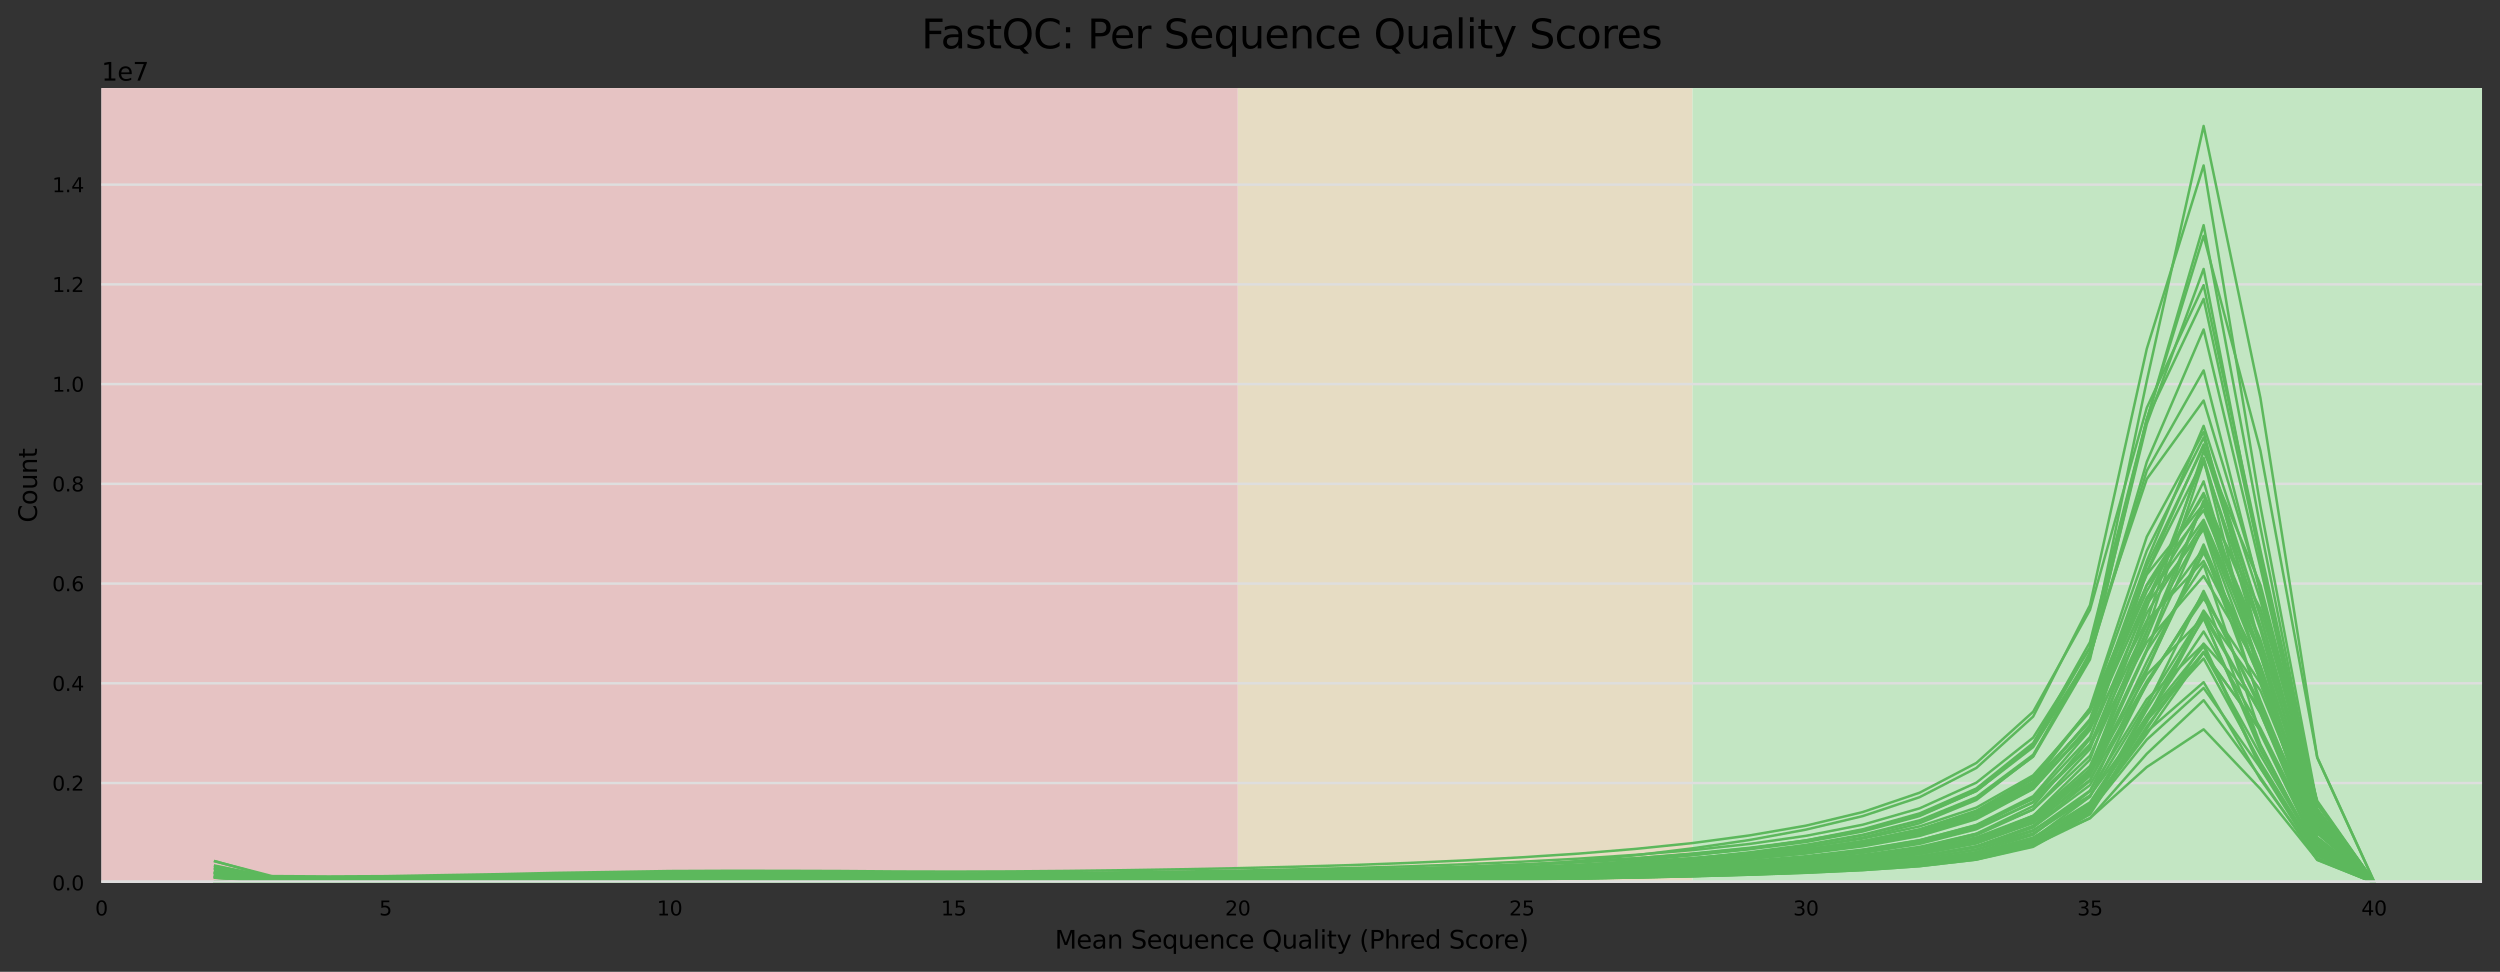 <?xml version="1.0" encoding="utf-8" standalone="no"?>
<!DOCTYPE svg PUBLIC "-//W3C//DTD SVG 1.1//EN"
  "http://www.w3.org/Graphics/SVG/1.1/DTD/svg11.dtd">
<svg xmlns:xlink="http://www.w3.org/1999/xlink" width="1000.341pt" height="388.845pt" viewBox="0 0 1000.341 388.845" xmlns="http://www.w3.org/2000/svg" version="1.1">
 <rect x="0" y="0" width="1000.341" height="388.845" fill="#333333" stroke="none"/>
 <defs>
  <style type="text/css">*{stroke-linejoin: round; stroke-linecap: butt}</style>
 </defs>
 <g id="figure_1">
  <g id="axes_1">
   <g id="patch_1">
    <path d="M 40.601 353.224 
L 993.141 353.224 
L 993.141 35.256 
L 40.601 35.256 
z
" style="fill: #ffffff"/>
   </g>
   <g id="patch_2">
    <path d="M 677.143 353.224 
L 2313.966 353.224 
L 2313.966 35.256 
L 677.143 35.256 
z
" clip-path="url(#p3f623deac6)" style="fill: #c3e6c3"/>
   </g>
   <g id="patch_3">
    <path d="M 495.274 353.224 
L 677.143 353.224 
L 677.143 35.256 
L 495.274 35.256 
z
" clip-path="url(#p3f623deac6)" style="fill: #e6dcc3"/>
   </g>
   <g id="patch_4">
    <path d="M 40.601 353.224 
L 495.274 353.224 
L 495.274 35.256 
L 40.601 35.256 
z
" clip-path="url(#p3f623deac6)" style="fill: #e6c3c3"/>
   </g>
   <g id="matplotlib.axis_1">
    <g id="xtick_1">
     <g id="text_1">
      <!-- 0 -->
      <g transform="translate(38.056 366.303) scale(0.08 -0.08)">
       <defs>
        <path id="DejaVuSans-30" d="M 2034 4250 
Q 1547 4250 1301 3770 
Q 1056 3291 1056 2328 
Q 1056 1369 1301 889 
Q 1547 409 2034 409 
Q 2525 409 2770 889 
Q 3016 1369 3016 2328 
Q 3016 3291 2770 3770 
Q 2525 4250 2034 4250 
z
M 2034 4750 
Q 2819 4750 3233 4129 
Q 3647 3509 3647 2328 
Q 3647 1150 3233 529 
Q 2819 -91 2034 -91 
Q 1250 -91 836 529 
Q 422 1150 422 2328 
Q 422 3509 836 4129 
Q 1250 4750 2034 4750 
z
" transform="scale(0.016)"/>
       </defs>
       <use xlink:href="#DejaVuSans-30"/>
      </g>
     </g>
    </g>
    <g id="xtick_2">
     <g id="text_2">
      <!-- 5 -->
      <g transform="translate(151.724 366.303) scale(0.08 -0.08)">
       <defs>
        <path id="DejaVuSans-35" d="M 691 4666 
L 3169 4666 
L 3169 4134 
L 1269 4134 
L 1269 2991 
Q 1406 3038 1543 3061 
Q 1681 3084 1819 3084 
Q 2600 3084 3056 2656 
Q 3513 2228 3513 1497 
Q 3513 744 3044 326 
Q 2575 -91 1722 -91 
Q 1428 -91 1123 -41 
Q 819 9 494 109 
L 494 744 
Q 775 591 1075 516 
Q 1375 441 1709 441 
Q 2250 441 2565 725 
Q 2881 1009 2881 1497 
Q 2881 1984 2565 2268 
Q 2250 2553 1709 2553 
Q 1456 2553 1204 2497 
Q 953 2441 691 2322 
L 691 4666 
z
" transform="scale(0.016)"/>
       </defs>
       <use xlink:href="#DejaVuSans-35"/>
      </g>
     </g>
    </g>
    <g id="xtick_3">
     <g id="text_3">
      <!-- 10 -->
      <g transform="translate(262.847 366.303) scale(0.08 -0.08)">
       <defs>
        <path id="DejaVuSans-31" d="M 794 531 
L 1825 531 
L 1825 4091 
L 703 3866 
L 703 4441 
L 1819 4666 
L 2450 4666 
L 2450 531 
L 3481 531 
L 3481 0 
L 794 0 
L 794 531 
z
" transform="scale(0.016)"/>
       </defs>
       <use xlink:href="#DejaVuSans-31"/>
       <use xlink:href="#DejaVuSans-30" x="63.623"/>
      </g>
     </g>
    </g>
    <g id="xtick_4">
     <g id="text_4">
      <!-- 15 -->
      <g transform="translate(376.515 366.303) scale(0.08 -0.08)">
       <use xlink:href="#DejaVuSans-31"/>
       <use xlink:href="#DejaVuSans-35" x="63.623"/>
      </g>
     </g>
    </g>
    <g id="xtick_5">
     <g id="text_5">
      <!-- 20 -->
      <g transform="translate(490.184 366.303) scale(0.08 -0.08)">
       <defs>
        <path id="DejaVuSans-32" d="M 1228 531 
L 3431 531 
L 3431 0 
L 469 0 
L 469 531 
Q 828 903 1448 1529 
Q 2069 2156 2228 2338 
Q 2531 2678 2651 2914 
Q 2772 3150 2772 3378 
Q 2772 3750 2511 3984 
Q 2250 4219 1831 4219 
Q 1534 4219 1204 4116 
Q 875 4013 500 3803 
L 500 4441 
Q 881 4594 1212 4672 
Q 1544 4750 1819 4750 
Q 2544 4750 2975 4387 
Q 3406 4025 3406 3419 
Q 3406 3131 3298 2873 
Q 3191 2616 2906 2266 
Q 2828 2175 2409 1742 
Q 1991 1309 1228 531 
z
" transform="scale(0.016)"/>
       </defs>
       <use xlink:href="#DejaVuSans-32"/>
       <use xlink:href="#DejaVuSans-30" x="63.623"/>
      </g>
     </g>
    </g>
    <g id="xtick_6">
     <g id="text_6">
      <!-- 25 -->
      <g transform="translate(603.852 366.303) scale(0.08 -0.08)">
       <use xlink:href="#DejaVuSans-32"/>
       <use xlink:href="#DejaVuSans-35" x="63.623"/>
      </g>
     </g>
    </g>
    <g id="xtick_7">
     <g id="text_7">
      <!-- 30 -->
      <g transform="translate(717.52 366.303) scale(0.08 -0.08)">
       <defs>
        <path id="DejaVuSans-33" d="M 2597 2516 
Q 3050 2419 3304 2112 
Q 3559 1806 3559 1356 
Q 3559 666 3084 287 
Q 2609 -91 1734 -91 
Q 1441 -91 1130 -33 
Q 819 25 488 141 
L 488 750 
Q 750 597 1062 519 
Q 1375 441 1716 441 
Q 2309 441 2620 675 
Q 2931 909 2931 1356 
Q 2931 1769 2642 2001 
Q 2353 2234 1838 2234 
L 1294 2234 
L 1294 2753 
L 1863 2753 
Q 2328 2753 2575 2939 
Q 2822 3125 2822 3475 
Q 2822 3834 2567 4026 
Q 2313 4219 1838 4219 
Q 1578 4219 1281 4162 
Q 984 4106 628 3988 
L 628 4550 
Q 988 4650 1302 4700 
Q 1616 4750 1894 4750 
Q 2613 4750 3031 4423 
Q 3450 4097 3450 3541 
Q 3450 3153 3228 2886 
Q 3006 2619 2597 2516 
z
" transform="scale(0.016)"/>
       </defs>
       <use xlink:href="#DejaVuSans-33"/>
       <use xlink:href="#DejaVuSans-30" x="63.623"/>
      </g>
     </g>
    </g>
    <g id="xtick_8">
     <g id="text_8">
      <!-- 35 -->
      <g transform="translate(831.188 366.303) scale(0.08 -0.08)">
       <use xlink:href="#DejaVuSans-33"/>
       <use xlink:href="#DejaVuSans-35" x="63.623"/>
      </g>
     </g>
    </g>
    <g id="xtick_9">
     <g id="text_9">
      <!-- 40 -->
      <g transform="translate(944.857 366.303) scale(0.08 -0.08)">
       <defs>
        <path id="DejaVuSans-34" d="M 2419 4116 
L 825 1625 
L 2419 1625 
L 2419 4116 
z
M 2253 4666 
L 3047 4666 
L 3047 1625 
L 3713 1625 
L 3713 1100 
L 3047 1100 
L 3047 0 
L 2419 0 
L 2419 1100 
L 313 1100 
L 313 1709 
L 2253 4666 
z
" transform="scale(0.016)"/>
       </defs>
       <use xlink:href="#DejaVuSans-34"/>
       <use xlink:href="#DejaVuSans-30" x="63.623"/>
      </g>
     </g>
    </g>
    <g id="text_10">
     <!-- Mean Sequence Quality (Phred Score) -->
     <g transform="translate(422.078 379.565) scale(0.1 -0.1)">
      <defs>
       <path id="DejaVuSans-4d" d="M 628 4666 
L 1569 4666 
L 2759 1491 
L 3956 4666 
L 4897 4666 
L 4897 0 
L 4281 0 
L 4281 4097 
L 3078 897 
L 2444 897 
L 1241 4097 
L 1241 0 
L 628 0 
L 628 4666 
z
" transform="scale(0.016)"/>
       <path id="DejaVuSans-65" d="M 3597 1894 
L 3597 1613 
L 953 1613 
Q 991 1019 1311 708 
Q 1631 397 2203 397 
Q 2534 397 2845 478 
Q 3156 559 3463 722 
L 3463 178 
Q 3153 47 2828 -22 
Q 2503 -91 2169 -91 
Q 1331 -91 842 396 
Q 353 884 353 1716 
Q 353 2575 817 3079 
Q 1281 3584 2069 3584 
Q 2775 3584 3186 3129 
Q 3597 2675 3597 1894 
z
M 3022 2063 
Q 3016 2534 2758 2815 
Q 2500 3097 2075 3097 
Q 1594 3097 1305 2825 
Q 1016 2553 972 2059 
L 3022 2063 
z
" transform="scale(0.016)"/>
       <path id="DejaVuSans-61" d="M 2194 1759 
Q 1497 1759 1228 1600 
Q 959 1441 959 1056 
Q 959 750 1161 570 
Q 1363 391 1709 391 
Q 2188 391 2477 730 
Q 2766 1069 2766 1631 
L 2766 1759 
L 2194 1759 
z
M 3341 1997 
L 3341 0 
L 2766 0 
L 2766 531 
Q 2569 213 2275 61 
Q 1981 -91 1556 -91 
Q 1019 -91 701 211 
Q 384 513 384 1019 
Q 384 1609 779 1909 
Q 1175 2209 1959 2209 
L 2766 2209 
L 2766 2266 
Q 2766 2663 2505 2880 
Q 2244 3097 1772 3097 
Q 1472 3097 1187 3025 
Q 903 2953 641 2809 
L 641 3341 
Q 956 3463 1253 3523 
Q 1550 3584 1831 3584 
Q 2591 3584 2966 3190 
Q 3341 2797 3341 1997 
z
" transform="scale(0.016)"/>
       <path id="DejaVuSans-6e" d="M 3513 2113 
L 3513 0 
L 2938 0 
L 2938 2094 
Q 2938 2591 2744 2837 
Q 2550 3084 2163 3084 
Q 1697 3084 1428 2787 
Q 1159 2491 1159 1978 
L 1159 0 
L 581 0 
L 581 3500 
L 1159 3500 
L 1159 2956 
Q 1366 3272 1645 3428 
Q 1925 3584 2291 3584 
Q 2894 3584 3203 3211 
Q 3513 2838 3513 2113 
z
" transform="scale(0.016)"/>
       <path id="DejaVuSans-20" transform="scale(0.016)"/>
       <path id="DejaVuSans-53" d="M 3425 4513 
L 3425 3897 
Q 3066 4069 2747 4153 
Q 2428 4238 2131 4238 
Q 1616 4238 1336 4038 
Q 1056 3838 1056 3469 
Q 1056 3159 1242 3001 
Q 1428 2844 1947 2747 
L 2328 2669 
Q 3034 2534 3370 2195 
Q 3706 1856 3706 1288 
Q 3706 609 3251 259 
Q 2797 -91 1919 -91 
Q 1588 -91 1214 -16 
Q 841 59 441 206 
L 441 856 
Q 825 641 1194 531 
Q 1563 422 1919 422 
Q 2459 422 2753 634 
Q 3047 847 3047 1241 
Q 3047 1584 2836 1778 
Q 2625 1972 2144 2069 
L 1759 2144 
Q 1053 2284 737 2584 
Q 422 2884 422 3419 
Q 422 4038 858 4394 
Q 1294 4750 2059 4750 
Q 2388 4750 2728 4690 
Q 3069 4631 3425 4513 
z
" transform="scale(0.016)"/>
       <path id="DejaVuSans-71" d="M 947 1747 
Q 947 1113 1208 752 
Q 1469 391 1925 391 
Q 2381 391 2643 752 
Q 2906 1113 2906 1747 
Q 2906 2381 2643 2742 
Q 2381 3103 1925 3103 
Q 1469 3103 1208 2742 
Q 947 2381 947 1747 
z
M 2906 525 
Q 2725 213 2448 61 
Q 2172 -91 1784 -91 
Q 1150 -91 751 415 
Q 353 922 353 1747 
Q 353 2572 751 3078 
Q 1150 3584 1784 3584 
Q 2172 3584 2448 3432 
Q 2725 3281 2906 2969 
L 2906 3500 
L 3481 3500 
L 3481 -1331 
L 2906 -1331 
L 2906 525 
z
" transform="scale(0.016)"/>
       <path id="DejaVuSans-75" d="M 544 1381 
L 544 3500 
L 1119 3500 
L 1119 1403 
Q 1119 906 1312 657 
Q 1506 409 1894 409 
Q 2359 409 2629 706 
Q 2900 1003 2900 1516 
L 2900 3500 
L 3475 3500 
L 3475 0 
L 2900 0 
L 2900 538 
Q 2691 219 2414 64 
Q 2138 -91 1772 -91 
Q 1169 -91 856 284 
Q 544 659 544 1381 
z
M 1991 3584 
L 1991 3584 
z
" transform="scale(0.016)"/>
       <path id="DejaVuSans-63" d="M 3122 3366 
L 3122 2828 
Q 2878 2963 2633 3030 
Q 2388 3097 2138 3097 
Q 1578 3097 1268 2742 
Q 959 2388 959 1747 
Q 959 1106 1268 751 
Q 1578 397 2138 397 
Q 2388 397 2633 464 
Q 2878 531 3122 666 
L 3122 134 
Q 2881 22 2623 -34 
Q 2366 -91 2075 -91 
Q 1284 -91 818 406 
Q 353 903 353 1747 
Q 353 2603 823 3093 
Q 1294 3584 2113 3584 
Q 2378 3584 2631 3529 
Q 2884 3475 3122 3366 
z
" transform="scale(0.016)"/>
       <path id="DejaVuSans-51" d="M 2522 4238 
Q 1834 4238 1429 3725 
Q 1025 3213 1025 2328 
Q 1025 1447 1429 934 
Q 1834 422 2522 422 
Q 3209 422 3611 934 
Q 4013 1447 4013 2328 
Q 4013 3213 3611 3725 
Q 3209 4238 2522 4238 
z
M 3406 84 
L 4238 -825 
L 3475 -825 
L 2784 -78 
Q 2681 -84 2626 -87 
Q 2572 -91 2522 -91 
Q 1538 -91 948 567 
Q 359 1225 359 2328 
Q 359 3434 948 4092 
Q 1538 4750 2522 4750 
Q 3503 4750 4090 4092 
Q 4678 3434 4678 2328 
Q 4678 1516 4351 937 
Q 4025 359 3406 84 
z
" transform="scale(0.016)"/>
       <path id="DejaVuSans-6c" d="M 603 4863 
L 1178 4863 
L 1178 0 
L 603 0 
L 603 4863 
z
" transform="scale(0.016)"/>
       <path id="DejaVuSans-69" d="M 603 3500 
L 1178 3500 
L 1178 0 
L 603 0 
L 603 3500 
z
M 603 4863 
L 1178 4863 
L 1178 4134 
L 603 4134 
L 603 4863 
z
" transform="scale(0.016)"/>
       <path id="DejaVuSans-74" d="M 1172 4494 
L 1172 3500 
L 2356 3500 
L 2356 3053 
L 1172 3053 
L 1172 1153 
Q 1172 725 1289 603 
Q 1406 481 1766 481 
L 2356 481 
L 2356 0 
L 1766 0 
Q 1100 0 847 248 
Q 594 497 594 1153 
L 594 3053 
L 172 3053 
L 172 3500 
L 594 3500 
L 594 4494 
L 1172 4494 
z
" transform="scale(0.016)"/>
       <path id="DejaVuSans-79" d="M 2059 -325 
Q 1816 -950 1584 -1140 
Q 1353 -1331 966 -1331 
L 506 -1331 
L 506 -850 
L 844 -850 
Q 1081 -850 1212 -737 
Q 1344 -625 1503 -206 
L 1606 56 
L 191 3500 
L 800 3500 
L 1894 763 
L 2988 3500 
L 3597 3500 
L 2059 -325 
z
" transform="scale(0.016)"/>
       <path id="DejaVuSans-28" d="M 1984 4856 
Q 1566 4138 1362 3434 
Q 1159 2731 1159 2009 
Q 1159 1288 1364 580 
Q 1569 -128 1984 -844 
L 1484 -844 
Q 1016 -109 783 600 
Q 550 1309 550 2009 
Q 550 2706 781 3412 
Q 1013 4119 1484 4856 
L 1984 4856 
z
" transform="scale(0.016)"/>
       <path id="DejaVuSans-50" d="M 1259 4147 
L 1259 2394 
L 2053 2394 
Q 2494 2394 2734 2622 
Q 2975 2850 2975 3272 
Q 2975 3691 2734 3919 
Q 2494 4147 2053 4147 
L 1259 4147 
z
M 628 4666 
L 2053 4666 
Q 2838 4666 3239 4311 
Q 3641 3956 3641 3272 
Q 3641 2581 3239 2228 
Q 2838 1875 2053 1875 
L 1259 1875 
L 1259 0 
L 628 0 
L 628 4666 
z
" transform="scale(0.016)"/>
       <path id="DejaVuSans-68" d="M 3513 2113 
L 3513 0 
L 2938 0 
L 2938 2094 
Q 2938 2591 2744 2837 
Q 2550 3084 2163 3084 
Q 1697 3084 1428 2787 
Q 1159 2491 1159 1978 
L 1159 0 
L 581 0 
L 581 4863 
L 1159 4863 
L 1159 2956 
Q 1366 3272 1645 3428 
Q 1925 3584 2291 3584 
Q 2894 3584 3203 3211 
Q 3513 2838 3513 2113 
z
" transform="scale(0.016)"/>
       <path id="DejaVuSans-72" d="M 2631 2963 
Q 2534 3019 2420 3045 
Q 2306 3072 2169 3072 
Q 1681 3072 1420 2755 
Q 1159 2438 1159 1844 
L 1159 0 
L 581 0 
L 581 3500 
L 1159 3500 
L 1159 2956 
Q 1341 3275 1631 3429 
Q 1922 3584 2338 3584 
Q 2397 3584 2469 3576 
Q 2541 3569 2628 3553 
L 2631 2963 
z
" transform="scale(0.016)"/>
       <path id="DejaVuSans-64" d="M 2906 2969 
L 2906 4863 
L 3481 4863 
L 3481 0 
L 2906 0 
L 2906 525 
Q 2725 213 2448 61 
Q 2172 -91 1784 -91 
Q 1150 -91 751 415 
Q 353 922 353 1747 
Q 353 2572 751 3078 
Q 1150 3584 1784 3584 
Q 2172 3584 2448 3432 
Q 2725 3281 2906 2969 
z
M 947 1747 
Q 947 1113 1208 752 
Q 1469 391 1925 391 
Q 2381 391 2643 752 
Q 2906 1113 2906 1747 
Q 2906 2381 2643 2742 
Q 2381 3103 1925 3103 
Q 1469 3103 1208 2742 
Q 947 2381 947 1747 
z
" transform="scale(0.016)"/>
       <path id="DejaVuSans-6f" d="M 1959 3097 
Q 1497 3097 1228 2736 
Q 959 2375 959 1747 
Q 959 1119 1226 758 
Q 1494 397 1959 397 
Q 2419 397 2687 759 
Q 2956 1122 2956 1747 
Q 2956 2369 2687 2733 
Q 2419 3097 1959 3097 
z
M 1959 3584 
Q 2709 3584 3137 3096 
Q 3566 2609 3566 1747 
Q 3566 888 3137 398 
Q 2709 -91 1959 -91 
Q 1206 -91 779 398 
Q 353 888 353 1747 
Q 353 2609 779 3096 
Q 1206 3584 1959 3584 
z
" transform="scale(0.016)"/>
       <path id="DejaVuSans-29" d="M 513 4856 
L 1013 4856 
Q 1481 4119 1714 3412 
Q 1947 2706 1947 2009 
Q 1947 1309 1714 600 
Q 1481 -109 1013 -844 
L 513 -844 
Q 928 -128 1133 580 
Q 1338 1288 1338 2009 
Q 1338 2731 1133 3434 
Q 928 4138 513 4856 
z
" transform="scale(0.016)"/>
      </defs>
      <use xlink:href="#DejaVuSans-4d"/>
      <use xlink:href="#DejaVuSans-65" x="86.279"/>
      <use xlink:href="#DejaVuSans-61" x="147.803"/>
      <use xlink:href="#DejaVuSans-6e" x="209.082"/>
      <use xlink:href="#DejaVuSans-20" x="272.461"/>
      <use xlink:href="#DejaVuSans-53" x="304.248"/>
      <use xlink:href="#DejaVuSans-65" x="367.725"/>
      <use xlink:href="#DejaVuSans-71" x="429.248"/>
      <use xlink:href="#DejaVuSans-75" x="492.725"/>
      <use xlink:href="#DejaVuSans-65" x="556.104"/>
      <use xlink:href="#DejaVuSans-6e" x="617.627"/>
      <use xlink:href="#DejaVuSans-63" x="681.006"/>
      <use xlink:href="#DejaVuSans-65" x="735.986"/>
      <use xlink:href="#DejaVuSans-20" x="797.51"/>
      <use xlink:href="#DejaVuSans-51" x="829.297"/>
      <use xlink:href="#DejaVuSans-75" x="908.008"/>
      <use xlink:href="#DejaVuSans-61" x="971.387"/>
      <use xlink:href="#DejaVuSans-6c" x="1032.666"/>
      <use xlink:href="#DejaVuSans-69" x="1060.449"/>
      <use xlink:href="#DejaVuSans-74" x="1088.232"/>
      <use xlink:href="#DejaVuSans-79" x="1127.441"/>
      <use xlink:href="#DejaVuSans-20" x="1186.621"/>
      <use xlink:href="#DejaVuSans-28" x="1218.408"/>
      <use xlink:href="#DejaVuSans-50" x="1257.422"/>
      <use xlink:href="#DejaVuSans-68" x="1317.725"/>
      <use xlink:href="#DejaVuSans-72" x="1381.104"/>
      <use xlink:href="#DejaVuSans-65" x="1419.967"/>
      <use xlink:href="#DejaVuSans-64" x="1481.49"/>
      <use xlink:href="#DejaVuSans-20" x="1544.967"/>
      <use xlink:href="#DejaVuSans-53" x="1576.754"/>
      <use xlink:href="#DejaVuSans-63" x="1640.23"/>
      <use xlink:href="#DejaVuSans-6f" x="1695.211"/>
      <use xlink:href="#DejaVuSans-72" x="1756.393"/>
      <use xlink:href="#DejaVuSans-65" x="1795.256"/>
      <use xlink:href="#DejaVuSans-29" x="1856.779"/>
     </g>
    </g>
   </g>
   <g id="matplotlib.axis_2">
    <g id="ytick_1">
     <g id="line2d_1">
      <path d="M 40.601 353.224 
L 993.141 353.224 
" clip-path="url(#p3f623deac6)" style="fill: none; stroke: #dedede; stroke-linecap: square"/>
     </g>
     <g id="text_11">
      <!-- 0.0 -->
      <g transform="translate(20.878 356.263) scale(0.08 -0.08)">
       <defs>
        <path id="DejaVuSans-2e" d="M 684 794 
L 1344 794 
L 1344 0 
L 684 0 
L 684 794 
z
" transform="scale(0.016)"/>
       </defs>
       <use xlink:href="#DejaVuSans-30"/>
       <use xlink:href="#DejaVuSans-2e" x="63.623"/>
       <use xlink:href="#DejaVuSans-30" x="95.41"/>
      </g>
     </g>
    </g>
    <g id="ytick_2">
     <g id="line2d_2">
      <path d="M 40.601 313.317 
L 993.141 313.317 
" clip-path="url(#p3f623deac6)" style="fill: none; stroke: #dedede; stroke-linecap: square"/>
     </g>
     <g id="text_12">
      <!-- 0.2 -->
      <g transform="translate(20.878 316.356) scale(0.08 -0.08)">
       <use xlink:href="#DejaVuSans-30"/>
       <use xlink:href="#DejaVuSans-2e" x="63.623"/>
       <use xlink:href="#DejaVuSans-32" x="95.41"/>
      </g>
     </g>
    </g>
    <g id="ytick_3">
     <g id="line2d_3">
      <path d="M 40.601 273.409 
L 993.141 273.409 
" clip-path="url(#p3f623deac6)" style="fill: none; stroke: #dedede; stroke-linecap: square"/>
     </g>
     <g id="text_13">
      <!-- 0.4 -->
      <g transform="translate(20.878 276.449) scale(0.08 -0.08)">
       <use xlink:href="#DejaVuSans-30"/>
       <use xlink:href="#DejaVuSans-2e" x="63.623"/>
       <use xlink:href="#DejaVuSans-34" x="95.41"/>
      </g>
     </g>
    </g>
    <g id="ytick_4">
     <g id="line2d_4">
      <path d="M 40.601 233.502 
L 993.141 233.502 
" clip-path="url(#p3f623deac6)" style="fill: none; stroke: #dedede; stroke-linecap: square"/>
     </g>
     <g id="text_14">
      <!-- 0.6 -->
      <g transform="translate(20.878 236.542) scale(0.08 -0.08)">
       <defs>
        <path id="DejaVuSans-36" d="M 2113 2584 
Q 1688 2584 1439 2293 
Q 1191 2003 1191 1497 
Q 1191 994 1439 701 
Q 1688 409 2113 409 
Q 2538 409 2786 701 
Q 3034 994 3034 1497 
Q 3034 2003 2786 2293 
Q 2538 2584 2113 2584 
z
M 3366 4563 
L 3366 3988 
Q 3128 4100 2886 4159 
Q 2644 4219 2406 4219 
Q 1781 4219 1451 3797 
Q 1122 3375 1075 2522 
Q 1259 2794 1537 2939 
Q 1816 3084 2150 3084 
Q 2853 3084 3261 2657 
Q 3669 2231 3669 1497 
Q 3669 778 3244 343 
Q 2819 -91 2113 -91 
Q 1303 -91 875 529 
Q 447 1150 447 2328 
Q 447 3434 972 4092 
Q 1497 4750 2381 4750 
Q 2619 4750 2861 4703 
Q 3103 4656 3366 4563 
z
" transform="scale(0.016)"/>
       </defs>
       <use xlink:href="#DejaVuSans-30"/>
       <use xlink:href="#DejaVuSans-2e" x="63.623"/>
       <use xlink:href="#DejaVuSans-36" x="95.41"/>
      </g>
     </g>
    </g>
    <g id="ytick_5">
     <g id="line2d_5">
      <path d="M 40.601 193.595 
L 993.141 193.595 
" clip-path="url(#p3f623deac6)" style="fill: none; stroke: #dedede; stroke-linecap: square"/>
     </g>
     <g id="text_15">
      <!-- 0.8 -->
      <g transform="translate(20.878 196.634) scale(0.08 -0.08)">
       <defs>
        <path id="DejaVuSans-38" d="M 2034 2216 
Q 1584 2216 1326 1975 
Q 1069 1734 1069 1313 
Q 1069 891 1326 650 
Q 1584 409 2034 409 
Q 2484 409 2743 651 
Q 3003 894 3003 1313 
Q 3003 1734 2745 1975 
Q 2488 2216 2034 2216 
z
M 1403 2484 
Q 997 2584 770 2862 
Q 544 3141 544 3541 
Q 544 4100 942 4425 
Q 1341 4750 2034 4750 
Q 2731 4750 3128 4425 
Q 3525 4100 3525 3541 
Q 3525 3141 3298 2862 
Q 3072 2584 2669 2484 
Q 3125 2378 3379 2068 
Q 3634 1759 3634 1313 
Q 3634 634 3220 271 
Q 2806 -91 2034 -91 
Q 1263 -91 848 271 
Q 434 634 434 1313 
Q 434 1759 690 2068 
Q 947 2378 1403 2484 
z
M 1172 3481 
Q 1172 3119 1398 2916 
Q 1625 2713 2034 2713 
Q 2441 2713 2670 2916 
Q 2900 3119 2900 3481 
Q 2900 3844 2670 4047 
Q 2441 4250 2034 4250 
Q 1625 4250 1398 4047 
Q 1172 3844 1172 3481 
z
" transform="scale(0.016)"/>
       </defs>
       <use xlink:href="#DejaVuSans-30"/>
       <use xlink:href="#DejaVuSans-2e" x="63.623"/>
       <use xlink:href="#DejaVuSans-38" x="95.41"/>
      </g>
     </g>
    </g>
    <g id="ytick_6">
     <g id="line2d_6">
      <path d="M 40.601 153.688 
L 993.141 153.688 
" clip-path="url(#p3f623deac6)" style="fill: none; stroke: #dedede; stroke-linecap: square"/>
     </g>
     <g id="text_16">
      <!-- 1.0 -->
      <g transform="translate(20.878 156.727) scale(0.08 -0.08)">
       <use xlink:href="#DejaVuSans-31"/>
       <use xlink:href="#DejaVuSans-2e" x="63.623"/>
       <use xlink:href="#DejaVuSans-30" x="95.41"/>
      </g>
     </g>
    </g>
    <g id="ytick_7">
     <g id="line2d_7">
      <path d="M 40.601 113.78 
L 993.141 113.78 
" clip-path="url(#p3f623deac6)" style="fill: none; stroke: #dedede; stroke-linecap: square"/>
     </g>
     <g id="text_17">
      <!-- 1.2 -->
      <g transform="translate(20.878 116.82) scale(0.08 -0.08)">
       <use xlink:href="#DejaVuSans-31"/>
       <use xlink:href="#DejaVuSans-2e" x="63.623"/>
       <use xlink:href="#DejaVuSans-32" x="95.41"/>
      </g>
     </g>
    </g>
    <g id="ytick_8">
     <g id="line2d_8">
      <path d="M 40.601 73.873 
L 993.141 73.873 
" clip-path="url(#p3f623deac6)" style="fill: none; stroke: #dedede; stroke-linecap: square"/>
     </g>
     <g id="text_18">
      <!-- 1.4 -->
      <g transform="translate(20.878 76.913) scale(0.08 -0.08)">
       <use xlink:href="#DejaVuSans-31"/>
       <use xlink:href="#DejaVuSans-2e" x="63.623"/>
       <use xlink:href="#DejaVuSans-34" x="95.41"/>
      </g>
     </g>
    </g>
    <g id="text_19">
     <!-- Count -->
     <g transform="translate(14.798 209.088) rotate(-90) scale(0.1 -0.1)">
      <defs>
       <path id="DejaVuSans-43" d="M 4122 4306 
L 4122 3641 
Q 3803 3938 3442 4084 
Q 3081 4231 2675 4231 
Q 1875 4231 1450 3742 
Q 1025 3253 1025 2328 
Q 1025 1406 1450 917 
Q 1875 428 2675 428 
Q 3081 428 3442 575 
Q 3803 722 4122 1019 
L 4122 359 
Q 3791 134 3420 21 
Q 3050 -91 2638 -91 
Q 1578 -91 968 557 
Q 359 1206 359 2328 
Q 359 3453 968 4101 
Q 1578 4750 2638 4750 
Q 3056 4750 3426 4639 
Q 3797 4528 4122 4306 
z
" transform="scale(0.016)"/>
      </defs>
      <use xlink:href="#DejaVuSans-43"/>
      <use xlink:href="#DejaVuSans-6f" x="69.824"/>
      <use xlink:href="#DejaVuSans-75" x="131.006"/>
      <use xlink:href="#DejaVuSans-6e" x="194.385"/>
      <use xlink:href="#DejaVuSans-74" x="257.764"/>
     </g>
    </g>
    <g id="text_20">
     <!-- 1e7 -->
     <g transform="translate(40.601 32.256) scale(0.1 -0.1)">
      <defs>
       <path id="DejaVuSans-37" d="M 525 4666 
L 3525 4666 
L 3525 4397 
L 1831 0 
L 1172 0 
L 2766 4134 
L 525 4134 
L 525 4666 
z
" transform="scale(0.016)"/>
      </defs>
      <use xlink:href="#DejaVuSans-31"/>
      <use xlink:href="#DejaVuSans-65" x="63.623"/>
      <use xlink:href="#DejaVuSans-37" x="125.146"/>
     </g>
    </g>
   </g>
   <g id="line2d_9">
    <path d="M 86.068 353.176 
L 108.802 353.216 
L 131.535 353.205 
L 154.269 353.188 
L 177.003 353.158 
L 199.736 353.108 
L 222.47 353.02 
L 245.203 352.891 
L 267.937 352.774 
L 290.671 352.663 
L 313.404 352.581 
L 336.138 352.482 
L 358.872 352.436 
L 381.605 352.358 
L 404.339 352.292 
L 427.073 352.235 
L 449.806 352.172 
L 472.54 352.131 
L 495.274 352.095 
L 518.007 352.041 
L 540.741 351.955 
L 563.475 351.815 
L 586.208 351.551 
L 608.942 351.177 
L 631.676 350.675 
L 654.409 350.041 
L 677.143 349.267 
L 699.877 348.276 
L 722.61 347.054 
L 745.344 345.299 
L 768.077 342.781 
L 790.811 338.643 
L 813.545 330.432 
L 836.278 310.456 
L 859.012 260.465 
L 881.746 225.873 
L 904.479 293.479 
L 927.213 340.321 
L 949.947 353.131 
" clip-path="url(#p3f623deac6)" style="fill: none; stroke: #5cb85c; stroke-linecap: square"/>
   </g>
   <g id="line2d_10">
    <path d="M 86.068 350.762 
L 108.802 352.402 
L 131.535 352.423 
L 154.269 352.359 
L 177.003 352.212 
L 199.736 352.111 
L 222.47 351.932 
L 245.203 351.794 
L 267.937 351.681 
L 290.671 351.672 
L 313.404 351.671 
L 336.138 351.677 
L 358.872 351.749 
L 381.605 351.755 
L 404.339 351.704 
L 427.073 351.614 
L 449.806 351.529 
L 472.54 351.361 
L 495.274 351.295 
L 518.007 351.095 
L 540.741 350.934 
L 563.475 350.679 
L 586.208 350.355 
L 608.942 349.978 
L 631.676 349.498 
L 654.409 348.917 
L 677.143 348.166 
L 699.877 347.17 
L 722.61 345.838 
L 745.344 343.962 
L 768.077 341.17 
L 790.811 336.575 
L 813.545 327.946 
L 836.278 309.812 
L 859.012 269.891 
L 881.746 247.03 
L 904.479 300.217 
L 927.213 339.853 
L 949.947 353.124 
" clip-path="url(#p3f623deac6)" style="fill: none; stroke: #5cb85c; stroke-linecap: square"/>
   </g>
   <g id="line2d_11">
    <path d="M 86.068 353.173 
L 108.802 353.216 
L 131.535 353.202 
L 154.269 353.185 
L 177.003 353.152 
L 199.736 353.107 
L 222.47 353.043 
L 245.203 352.949 
L 267.937 352.868 
L 290.671 352.78 
L 313.404 352.727 
L 336.138 352.664 
L 358.872 352.631 
L 381.605 352.588 
L 404.339 352.543 
L 427.073 352.498 
L 449.806 352.464 
L 472.54 352.436 
L 495.274 352.404 
L 518.007 352.363 
L 540.741 352.307 
L 563.475 352.197 
L 586.208 352.01 
L 608.942 351.734 
L 631.676 351.373 
L 654.409 350.918 
L 677.143 350.353 
L 699.877 349.628 
L 722.61 348.725 
L 745.344 347.451 
L 768.077 345.601 
L 790.811 342.584 
L 813.545 336.695 
L 836.278 322.635 
L 859.012 286.646 
L 881.746 258.646 
L 904.479 307.267 
L 927.213 343.68 
L 949.947 353.164 
" clip-path="url(#p3f623deac6)" style="fill: none; stroke: #5cb85c; stroke-linecap: square"/>
   </g>
   <g id="line2d_12">
    <path d="M 86.068 351.024 
L 108.802 352.538 
L 131.535 352.599 
L 154.269 352.573 
L 177.003 352.481 
L 199.736 352.419 
L 222.47 352.312 
L 245.203 352.235 
L 267.937 352.154 
L 290.671 352.152 
L 313.404 352.161 
L 336.138 352.172 
L 358.872 352.213 
L 381.605 352.207 
L 404.339 352.182 
L 427.073 352.114 
L 449.806 352.038 
L 472.54 351.929 
L 495.274 351.874 
L 518.007 351.722 
L 540.741 351.618 
L 563.475 351.425 
L 586.208 351.203 
L 608.942 350.903 
L 631.676 350.573 
L 654.409 350.171 
L 677.143 349.627 
L 699.877 348.905 
L 722.61 347.953 
L 745.344 346.627 
L 768.077 344.61 
L 790.811 341.307 
L 813.545 335.23 
L 836.278 322.323 
L 859.012 292.789 
L 881.746 272.979 
L 904.479 311.801 
L 927.213 343.302 
L 949.947 353.162 
" clip-path="url(#p3f623deac6)" style="fill: none; stroke: #5cb85c; stroke-linecap: square"/>
   </g>
   <g id="line2d_13">
    <path d="M 86.068 353.093 
L 108.802 353.204 
L 131.535 353.174 
L 154.269 353.138 
L 177.003 353.074 
L 199.736 352.985 
L 222.47 352.856 
L 245.203 352.676 
L 267.937 352.534 
L 290.671 352.373 
L 313.404 352.264 
L 336.138 352.133 
L 358.872 352.064 
L 381.605 351.98 
L 404.339 351.895 
L 427.073 351.815 
L 449.806 351.753 
L 472.54 351.715 
L 495.274 351.658 
L 518.007 351.587 
L 540.741 351.471 
L 563.475 351.281 
L 586.208 350.93 
L 608.942 350.414 
L 631.676 349.758 
L 654.409 348.922 
L 677.143 347.867 
L 699.877 346.564 
L 722.61 344.876 
L 745.344 342.588 
L 768.077 339.215 
L 790.811 333.582 
L 813.545 322.57 
L 836.278 295.733 
L 859.012 229.116 
L 881.746 183.827 
L 904.479 273.345 
L 927.213 336.459 
L 949.947 353.105 
" clip-path="url(#p3f623deac6)" style="fill: none; stroke: #5cb85c; stroke-linecap: square"/>
   </g>
   <g id="line2d_14">
    <path d="M 86.068 349.61 
L 108.802 352.035 
L 131.535 352.081 
L 154.269 352.009 
L 177.003 351.818 
L 199.736 351.687 
L 222.47 351.473 
L 245.203 351.291 
L 267.937 351.141 
L 290.671 351.098 
L 313.404 351.133 
L 336.138 351.161 
L 358.872 351.246 
L 381.605 351.239 
L 404.339 351.187 
L 427.073 351.063 
L 449.806 350.932 
L 472.54 350.73 
L 495.274 350.622 
L 518.007 350.355 
L 540.741 350.115 
L 563.475 349.788 
L 586.208 349.353 
L 608.942 348.811 
L 631.676 348.21 
L 654.409 347.434 
L 677.143 346.417 
L 699.877 345.085 
L 722.61 343.297 
L 745.344 340.774 
L 768.077 337.021 
L 790.811 330.848 
L 813.545 319.249 
L 836.278 294.887 
L 859.012 241.638 
L 881.746 211.833 
L 904.479 281.962 
L 927.213 335.862 
L 949.947 353.098 
" clip-path="url(#p3f623deac6)" style="fill: none; stroke: #5cb85c; stroke-linecap: square"/>
   </g>
   <g id="line2d_15">
    <path d="M 86.068 353.078 
L 108.802 353.203 
L 131.535 353.17 
L 154.269 353.13 
L 177.003 353.064 
L 199.736 352.986 
L 222.47 352.886 
L 245.203 352.759 
L 267.937 352.64 
L 290.671 352.513 
L 313.404 352.43 
L 336.138 352.323 
L 358.872 352.264 
L 381.605 352.205 
L 404.339 352.13 
L 427.073 352.092 
L 449.806 352.048 
L 472.54 352.021 
L 495.274 351.98 
L 518.007 351.959 
L 540.741 351.873 
L 563.475 351.709 
L 586.208 351.467 
L 608.942 351.079 
L 631.676 350.596 
L 654.409 349.97 
L 677.143 349.186 
L 699.877 348.204 
L 722.61 346.942 
L 745.344 345.248 
L 768.077 342.755 
L 790.811 338.696 
L 813.545 330.957 
L 836.278 312.483 
L 859.012 264.862 
L 881.746 221.091 
L 904.479 266.394 
L 927.213 330.942 
L 949.947 353.03 
" clip-path="url(#p3f623deac6)" style="fill: none; stroke: #5cb85c; stroke-linecap: square"/>
   </g>
   <g id="line2d_16">
    <path d="M 86.068 350.679 
L 108.802 352.378 
L 131.535 352.4 
L 154.269 352.343 
L 177.003 352.204 
L 199.736 352.11 
L 222.47 351.946 
L 245.203 351.815 
L 267.937 351.69 
L 290.671 351.675 
L 313.404 351.677 
L 336.138 351.689 
L 358.872 351.741 
L 381.605 351.732 
L 404.339 351.701 
L 427.073 351.602 
L 449.806 351.519 
L 472.54 351.355 
L 495.274 351.264 
L 518.007 351.062 
L 540.741 350.915 
L 563.475 350.663 
L 586.208 350.336 
L 608.942 349.945 
L 631.676 349.489 
L 654.409 348.923 
L 677.143 348.176 
L 699.877 347.213 
L 722.61 345.888 
L 745.344 344.109 
L 768.077 341.411 
L 790.811 337.062 
L 813.545 329.064 
L 836.278 312.091 
L 859.012 272.614 
L 881.746 239.477 
L 904.479 273.421 
L 927.213 329.966 
L 949.947 353.019 
" clip-path="url(#p3f623deac6)" style="fill: none; stroke: #5cb85c; stroke-linecap: square"/>
   </g>
   <g id="line2d_17">
    <path d="M 86.068 353.002 
L 108.802 353.196 
L 131.535 353.159 
L 154.269 353.129 
L 177.003 353.073 
L 199.736 352.989 
L 222.47 352.814 
L 245.203 352.587 
L 267.937 352.38 
L 290.671 352.153 
L 313.404 351.997 
L 336.138 351.822 
L 358.872 351.705 
L 381.605 351.592 
L 404.339 351.463 
L 427.073 351.362 
L 449.806 351.231 
L 472.54 351.158 
L 495.274 351.051 
L 518.007 350.934 
L 540.741 350.763 
L 563.475 350.384 
L 586.208 349.801 
L 608.942 348.957 
L 631.676 347.845 
L 654.409 346.437 
L 677.143 344.751 
L 699.877 342.67 
L 722.61 340.109 
L 745.344 336.722 
L 768.077 332.031 
L 790.811 324.679 
L 813.545 311.8 
L 836.278 283.913 
L 859.012 220.383 
L 881.746 175.098 
L 904.479 246.355 
L 927.213 326.13 
L 949.947 352.886 
" clip-path="url(#p3f623deac6)" style="fill: none; stroke: #5cb85c; stroke-linecap: square"/>
   </g>
   <g id="line2d_18">
    <path d="M 86.068 348.792 
L 108.802 351.729 
L 131.535 351.743 
L 154.269 351.633 
L 177.003 351.39 
L 199.736 351.141 
L 222.47 350.835 
L 245.203 350.631 
L 267.937 350.369 
L 290.671 350.296 
L 313.404 350.302 
L 336.138 350.336 
L 358.872 350.442 
L 381.605 350.474 
L 404.339 350.425 
L 427.073 350.292 
L 449.806 350.121 
L 472.54 349.902 
L 495.274 349.624 
L 518.007 349.26 
L 540.741 348.865 
L 563.475 348.336 
L 586.208 347.703 
L 608.942 346.937 
L 631.676 345.988 
L 654.409 344.825 
L 677.143 343.337 
L 699.877 341.449 
L 722.61 338.983 
L 745.344 335.556 
L 768.077 330.678 
L 790.811 323.136 
L 813.545 310.243 
L 836.278 284.765 
L 859.012 234.22 
L 881.746 204.135 
L 904.479 257.185 
L 927.213 325.549 
L 949.947 352.886 
" clip-path="url(#p3f623deac6)" style="fill: none; stroke: #5cb85c; stroke-linecap: square"/>
   </g>
   <g id="line2d_19">
    <path d="M 86.068 353.135 
L 108.802 353.212 
L 131.535 353.193 
L 154.269 353.178 
L 177.003 353.144 
L 199.736 353.079 
L 222.47 352.935 
L 245.203 352.746 
L 267.937 352.568 
L 290.671 352.382 
L 313.404 352.238 
L 336.138 352.078 
L 358.872 351.967 
L 381.605 351.861 
L 404.339 351.745 
L 427.073 351.622 
L 449.806 351.505 
L 472.54 351.424 
L 495.274 351.322 
L 518.007 351.214 
L 540.741 351.051 
L 563.475 350.71 
L 586.208 350.175 
L 608.942 349.399 
L 631.676 348.378 
L 654.409 347.103 
L 677.143 345.564 
L 699.877 343.676 
L 722.61 341.359 
L 745.344 338.298 
L 768.077 333.982 
L 790.811 327.351 
L 813.545 315.545 
L 836.278 290.119 
L 859.012 233.98 
L 881.746 198.221 
L 904.479 261.207 
L 927.213 329.955 
L 949.947 352.923 
" clip-path="url(#p3f623deac6)" style="fill: none; stroke: #5cb85c; stroke-linecap: square"/>
   </g>
   <g id="line2d_20">
    <path d="M 86.068 349.033 
L 108.802 351.852 
L 131.535 351.894 
L 154.269 351.812 
L 177.003 351.563 
L 199.736 351.348 
L 222.47 351.063 
L 245.203 350.866 
L 267.937 350.647 
L 290.671 350.591 
L 313.404 350.597 
L 336.138 350.643 
L 358.872 350.741 
L 381.605 350.761 
L 404.339 350.712 
L 427.073 350.606 
L 449.806 350.428 
L 472.54 350.244 
L 495.274 349.981 
L 518.007 349.667 
L 540.741 349.265 
L 563.475 348.812 
L 586.208 348.24 
L 608.942 347.536 
L 631.676 346.692 
L 654.409 345.624 
L 677.143 344.315 
L 699.877 342.591 
L 722.61 340.364 
L 745.344 337.26 
L 768.077 332.866 
L 790.811 325.988 
L 813.545 314.277 
L 836.278 291.668 
L 859.012 248.375 
L 881.746 224.467 
L 904.479 269.679 
L 927.213 329.544 
L 949.947 352.936 
" clip-path="url(#p3f623deac6)" style="fill: none; stroke: #5cb85c; stroke-linecap: square"/>
   </g>
   <g id="line2d_21">
    <path d="M 86.068 353.052 
L 108.802 353.198 
L 131.535 353.168 
L 154.269 353.134 
L 177.003 353.071 
L 199.736 352.954 
L 222.47 352.7 
L 245.203 352.364 
L 267.937 352.046 
L 290.671 351.73 
L 313.404 351.473 
L 336.138 351.199 
L 358.872 350.994 
L 381.605 350.784 
L 404.339 350.572 
L 427.073 350.369 
L 449.806 350.171 
L 472.54 349.979 
L 495.274 349.828 
L 518.007 349.608 
L 540.741 349.33 
L 563.475 348.704 
L 586.208 347.729 
L 608.942 346.309 
L 631.676 344.502 
L 654.409 342.218 
L 677.143 339.458 
L 699.877 336.145 
L 722.61 331.968 
L 745.344 326.55 
L 768.077 318.993 
L 790.811 307.292 
L 813.545 286.733 
L 836.278 242.145 
L 859.012 139.544 
L 881.746 66.203 
L 904.479 202.579 
L 927.213 321.858 
L 949.947 352.872 
" clip-path="url(#p3f623deac6)" style="fill: none; stroke: #5cb85c; stroke-linecap: square"/>
   </g>
   <g id="line2d_22">
    <path d="M 86.068 344.672 
L 108.802 350.551 
L 131.535 350.692 
L 154.269 350.575 
L 177.003 350.167 
L 199.736 349.78 
L 222.47 349.262 
L 245.203 348.902 
L 267.937 348.53 
L 290.671 348.436 
L 313.404 348.45 
L 336.138 348.522 
L 358.872 348.704 
L 381.605 348.756 
L 404.339 348.679 
L 427.073 348.484 
L 449.806 348.195 
L 472.54 347.821 
L 495.274 347.378 
L 518.007 346.806 
L 540.741 346.148 
L 563.475 345.297 
L 586.208 344.277 
L 608.942 343.024 
L 631.676 341.56 
L 654.409 339.679 
L 677.143 337.353 
L 699.877 334.3 
L 722.61 330.377 
L 745.344 324.932 
L 768.077 317.199 
L 790.811 305.285 
L 813.545 284.773 
L 836.278 244.039 
L 859.012 163.169 
L 881.746 114.115 
L 904.479 220.202 
L 927.213 321.549 
L 949.947 352.885 
" clip-path="url(#p3f623deac6)" style="fill: none; stroke: #5cb85c; stroke-linecap: square"/>
   </g>
   <g id="line2d_23">
    <path d="M 86.068 353.027 
L 108.802 353.201 
L 131.535 353.169 
L 154.269 353.138 
L 177.003 353.09 
L 199.736 353.007 
L 222.47 352.86 
L 245.203 352.64 
L 267.937 352.45 
L 290.671 352.253 
L 313.404 352.089 
L 336.138 351.933 
L 358.872 351.828 
L 381.605 351.716 
L 404.339 351.592 
L 427.073 351.484 
L 449.806 351.373 
L 472.54 351.278 
L 495.274 351.183 
L 518.007 351.068 
L 540.741 350.896 
L 563.475 350.526 
L 586.208 349.955 
L 608.942 349.121 
L 631.676 348.033 
L 654.409 346.664 
L 677.143 345.029 
L 699.877 343.008 
L 722.61 340.511 
L 745.344 337.27 
L 768.077 332.725 
L 790.811 325.86 
L 813.545 313.893 
L 836.278 288.184 
L 859.012 228.807 
L 881.746 177.845 
L 904.479 246.685 
L 927.213 329.369 
L 949.947 352.966 
" clip-path="url(#p3f623deac6)" style="fill: none; stroke: #5cb85c; stroke-linecap: square"/>
   </g>
   <g id="line2d_24">
    <path d="M 86.068 349.297 
L 108.802 351.897 
L 131.535 351.911 
L 154.269 351.834 
L 177.003 351.6 
L 199.736 351.405 
L 222.47 351.12 
L 245.203 350.938 
L 267.937 350.696 
L 290.671 350.612 
L 313.404 350.6 
L 336.138 350.626 
L 358.872 350.723 
L 381.605 350.72 
L 404.339 350.684 
L 427.073 350.586 
L 449.806 350.429 
L 472.54 350.205 
L 495.274 349.957 
L 518.007 349.625 
L 540.741 349.256 
L 563.475 348.737 
L 586.208 348.144 
L 608.942 347.427 
L 631.676 346.532 
L 654.409 345.433 
L 677.143 344.007 
L 699.877 342.221 
L 722.61 339.858 
L 745.344 336.62 
L 768.077 332.028 
L 790.811 324.942 
L 813.545 312.792 
L 836.278 288.682 
L 859.012 239.978 
L 881.746 202.184 
L 904.479 255.978 
L 927.213 328.483 
L 949.947 352.956 
" clip-path="url(#p3f623deac6)" style="fill: none; stroke: #5cb85c; stroke-linecap: square"/>
   </g>
   <g id="line2d_25">
    <path d="M 86.068 353.151 
L 108.802 353.212 
L 131.535 353.192 
L 154.269 353.169 
L 177.003 353.12 
L 199.736 353.056 
L 222.47 352.963 
L 245.203 352.841 
L 267.937 352.719 
L 290.671 352.573 
L 313.404 352.391 
L 336.138 352.368 
L 358.872 352.388 
L 381.605 352.372 
L 404.339 352.354 
L 427.073 352.348 
L 449.806 352.337 
L 472.54 352.327 
L 495.274 352.297 
L 518.007 352.272 
L 540.741 352.22 
L 563.475 352.103 
L 586.208 351.932 
L 608.942 351.653 
L 631.676 351.314 
L 654.409 350.863 
L 677.143 350.313 
L 699.877 349.65 
L 722.61 348.77 
L 745.344 347.584 
L 768.077 345.816 
L 790.811 342.919 
L 813.545 337.325 
L 836.278 323.147 
L 859.012 282.58 
L 881.746 236.443 
L 904.479 283.565 
L 927.213 336.667 
L 949.947 353.02 
" clip-path="url(#p3f623deac6)" style="fill: none; stroke: #5cb85c; stroke-linecap: square"/>
   </g>
   <g id="line2d_26">
    <path d="M 86.068 350.862 
L 108.802 352.497 
L 131.535 352.442 
L 154.269 352.397 
L 177.003 352.27 
L 199.736 352.215 
L 222.47 352.085 
L 245.203 352.002 
L 267.937 351.914 
L 290.671 351.922 
L 313.404 351.956 
L 336.138 351.973 
L 358.872 352.049 
L 381.605 352.052 
L 404.339 352.054 
L 427.073 352.024 
L 449.806 351.964 
L 472.54 351.88 
L 495.274 351.792 
L 518.007 351.653 
L 540.741 351.521 
L 563.475 351.333 
L 586.208 351.1 
L 608.942 350.828 
L 631.676 350.495 
L 654.409 350.094 
L 677.143 349.583 
L 699.877 348.899 
L 722.61 347.961 
L 745.344 346.661 
L 768.077 344.693 
L 790.811 341.399 
L 813.545 335.188 
L 836.278 321.046 
L 859.012 286.626 
L 881.746 252.694 
L 904.479 291.402 
L 927.213 336.762 
L 949.947 353.043 
" clip-path="url(#p3f623deac6)" style="fill: none; stroke: #5cb85c; stroke-linecap: square"/>
   </g>
   <g id="line2d_27">
    <path d="M 86.068 353.138 
L 108.802 353.21 
L 131.535 353.185 
L 154.269 353.148 
L 177.003 353.096 
L 199.736 353.025 
L 222.47 352.94 
L 245.203 352.829 
L 267.937 352.719 
L 290.671 352.601 
L 313.404 352.422 
L 336.138 352.404 
L 358.872 352.446 
L 381.605 352.449 
L 404.339 352.441 
L 427.073 352.439 
L 449.806 352.437 
L 472.54 352.43 
L 495.274 352.421 
L 518.007 352.389 
L 540.741 352.351 
L 563.475 352.246 
L 586.208 352.079 
L 608.942 351.832 
L 631.676 351.512 
L 654.409 351.128 
L 677.143 350.621 
L 699.877 349.996 
L 722.61 349.199 
L 745.344 348.149 
L 768.077 346.581 
L 790.811 343.923 
L 813.545 338.436 
L 836.278 324.085 
L 859.012 283.928 
L 881.746 247.487 
L 904.479 298.309 
L 927.213 341.528 
L 949.947 353.12 
" clip-path="url(#p3f623deac6)" style="fill: none; stroke: #5cb85c; stroke-linecap: square"/>
   </g>
   <g id="line2d_28">
    <path d="M 86.068 351.008 
L 108.802 352.542 
L 131.535 352.496 
L 154.269 352.469 
L 177.003 352.346 
L 199.736 352.319 
L 222.47 352.218 
L 245.203 352.149 
L 267.937 352.083 
L 290.671 352.091 
L 313.404 352.14 
L 336.138 352.148 
L 358.872 352.219 
L 381.605 352.23 
L 404.339 352.222 
L 427.073 352.208 
L 449.806 352.145 
L 472.54 352.084 
L 495.274 351.98 
L 518.007 351.872 
L 540.741 351.741 
L 563.475 351.571 
L 586.208 351.343 
L 608.942 351.07 
L 631.676 350.758 
L 654.409 350.379 
L 677.143 349.896 
L 699.877 349.239 
L 722.61 348.393 
L 745.344 347.146 
L 768.077 345.237 
L 790.811 342.009 
L 813.545 335.704 
L 836.278 321.607 
L 859.012 288.239 
L 881.746 263.496 
L 904.479 305.088 
L 927.213 341.665 
L 949.947 353.13 
" clip-path="url(#p3f623deac6)" style="fill: none; stroke: #5cb85c; stroke-linecap: square"/>
   </g>
   <g id="line2d_29">
    <path d="M 86.068 353.118 
L 108.802 353.206 
L 131.535 353.178 
L 154.269 353.138 
L 177.003 353.075 
L 199.736 352.996 
L 222.47 352.885 
L 245.203 352.74 
L 267.937 352.589 
L 290.671 352.433 
L 313.404 352.208 
L 336.138 352.172 
L 358.872 352.207 
L 381.605 352.205 
L 404.339 352.183 
L 427.073 352.164 
L 449.806 352.163 
L 472.54 352.154 
L 495.274 352.136 
L 518.007 352.106 
L 540.741 352.045 
L 563.475 351.91 
L 586.208 351.691 
L 608.942 351.363 
L 631.676 350.94 
L 654.409 350.394 
L 677.143 349.733 
L 699.877 348.945 
L 722.61 347.911 
L 745.344 346.453 
L 768.077 344.357 
L 790.811 340.922 
L 813.545 334.021 
L 836.278 316.647 
L 859.012 268.403 
L 881.746 217.877 
L 904.479 272.049 
L 927.213 337.184 
L 949.947 353.039 
" clip-path="url(#p3f623deac6)" style="fill: none; stroke: #5cb85c; stroke-linecap: square"/>
   </g>
   <g id="line2d_30">
    <path d="M 86.068 350.247 
L 108.802 352.301 
L 131.535 352.269 
L 154.269 352.214 
L 177.003 352.054 
L 199.736 351.992 
L 222.47 351.842 
L 245.203 351.732 
L 267.937 351.603 
L 290.671 351.648 
L 313.404 351.686 
L 336.138 351.705 
L 358.872 351.811 
L 381.605 351.83 
L 404.339 351.821 
L 427.073 351.777 
L 449.806 351.711 
L 472.54 351.628 
L 495.274 351.512 
L 518.007 351.347 
L 540.741 351.189 
L 563.475 350.975 
L 586.208 350.684 
L 608.942 350.351 
L 631.676 349.952 
L 654.409 349.456 
L 677.143 348.817 
L 699.877 347.984 
L 722.61 346.868 
L 745.344 345.225 
L 768.077 342.829 
L 790.811 338.771 
L 813.545 331.049 
L 836.278 314.155 
L 859.012 273.865 
L 881.746 237.417 
L 904.479 282.077 
L 927.213 337.493 
L 949.947 353.058 
" clip-path="url(#p3f623deac6)" style="fill: none; stroke: #5cb85c; stroke-linecap: square"/>
   </g>
   <g id="line2d_31">
    <path d="M 86.068 353.221 
L 108.802 353.222 
L 131.535 353.222 
L 154.269 353.218 
L 177.003 353.206 
L 199.736 353.177 
L 222.47 353.102 
L 245.203 352.992 
L 267.937 352.893 
L 290.671 352.765 
L 313.404 352.608 
L 336.138 352.583 
L 358.872 352.611 
L 381.605 352.589 
L 404.339 352.56 
L 427.073 352.533 
L 449.806 352.495 
L 472.54 352.465 
L 495.274 352.431 
L 518.007 352.385 
L 540.741 352.333 
L 563.475 352.227 
L 586.208 352.034 
L 608.942 351.761 
L 631.676 351.4 
L 654.409 350.929 
L 677.143 350.354 
L 699.877 349.633 
L 722.61 348.705 
L 745.344 347.409 
L 768.077 345.466 
L 790.811 342.205 
L 813.545 335.651 
L 836.278 318.806 
L 859.012 273.478 
L 881.746 237.971 
L 904.479 297.916 
L 927.213 341.857 
L 949.947 353.184 
" clip-path="url(#p3f623deac6)" style="fill: none; stroke: #5cb85c; stroke-linecap: square"/>
   </g>
   <g id="line2d_32">
    <path d="M 86.068 350.847 
L 108.802 352.528 
L 131.535 352.491 
L 154.269 352.43 
L 177.003 352.301 
L 199.736 352.234 
L 222.47 352.115 
L 245.203 352.038 
L 267.937 351.964 
L 290.671 351.968 
L 313.404 352.012 
L 336.138 352.027 
L 358.872 352.105 
L 381.605 352.1 
L 404.339 352.096 
L 427.073 352.071 
L 449.806 351.993 
L 472.54 351.907 
L 495.274 351.774 
L 518.007 351.648 
L 540.741 351.504 
L 563.475 351.322 
L 586.208 351.067 
L 608.942 350.803 
L 631.676 350.44 
L 654.409 349.979 
L 677.143 349.407 
L 699.877 348.641 
L 722.61 347.598 
L 745.344 346.095 
L 768.077 343.798 
L 790.811 339.913 
L 813.545 332.477 
L 836.278 316.354 
L 859.012 279.773 
L 881.746 257.773 
L 904.479 306.442 
L 927.213 342.378 
L 949.947 353.185 
" clip-path="url(#p3f623deac6)" style="fill: none; stroke: #5cb85c; stroke-linecap: square"/>
   </g>
   <g id="line2d_33">
    <path d="M 86.068 353.098 
L 108.802 353.207 
L 131.535 353.183 
L 154.269 353.156 
L 177.003 353.111 
L 199.736 353.052 
L 222.47 352.963 
L 245.203 352.834 
L 267.937 352.717 
L 290.671 352.592 
L 313.404 352.499 
L 336.138 352.414 
L 358.872 352.367 
L 381.605 352.333 
L 404.339 352.279 
L 427.073 352.242 
L 449.806 352.197 
L 472.54 352.175 
L 495.274 352.14 
L 518.007 352.101 
L 540.741 352.028 
L 563.475 351.863 
L 586.208 351.599 
L 608.942 351.235 
L 631.676 350.757 
L 654.409 350.156 
L 677.143 349.383 
L 699.877 348.479 
L 722.61 347.333 
L 745.344 345.772 
L 768.077 343.541 
L 790.811 340.068 
L 813.545 333.485 
L 836.278 318.633 
L 859.012 281.527 
L 881.746 245.133 
L 904.479 285.432 
L 927.213 337.3 
L 949.947 353.014 
" clip-path="url(#p3f623deac6)" style="fill: none; stroke: #5cb85c; stroke-linecap: square"/>
   </g>
   <g id="line2d_34">
    <path d="M 86.068 350.324 
L 108.802 352.351 
L 131.535 352.355 
L 154.269 352.312 
L 177.003 352.168 
L 199.736 352.083 
L 222.47 351.94 
L 245.203 351.844 
L 267.937 351.722 
L 290.671 351.706 
L 313.404 351.732 
L 336.138 351.748 
L 358.872 351.813 
L 381.605 351.848 
L 404.339 351.825 
L 427.073 351.785 
L 449.806 351.715 
L 472.54 351.624 
L 495.274 351.503 
L 518.007 351.351 
L 540.741 351.173 
L 563.475 350.958 
L 586.208 350.661 
L 608.942 350.28 
L 631.676 349.875 
L 654.409 349.368 
L 677.143 348.695 
L 699.877 347.853 
L 722.61 346.714 
L 745.344 345.112 
L 768.077 342.776 
L 790.811 339.014 
L 813.545 332.171 
L 836.278 318.313 
L 859.012 287.331 
L 881.746 261.078 
L 904.479 292.237 
L 927.213 337.019 
L 949.947 353.025 
" clip-path="url(#p3f623deac6)" style="fill: none; stroke: #5cb85c; stroke-linecap: square"/>
   </g>
   <g id="line2d_35">
    <path d="M 86.068 353.048 
L 108.802 353.2 
L 131.535 353.166 
L 154.269 353.13 
L 177.003 353.065 
L 199.736 352.992 
L 222.47 352.869 
L 245.203 352.713 
L 267.937 352.572 
L 290.671 352.413 
L 313.404 352.289 
L 336.138 352.178 
L 358.872 352.119 
L 381.605 352.066 
L 404.339 352 
L 427.073 351.96 
L 449.806 351.896 
L 472.54 351.84 
L 495.274 351.796 
L 518.007 351.74 
L 540.741 351.644 
L 563.475 351.431 
L 586.208 351.108 
L 608.942 350.622 
L 631.676 350 
L 654.409 349.186 
L 677.143 348.237 
L 699.877 347.118 
L 722.61 345.619 
L 745.344 343.633 
L 768.077 340.79 
L 790.811 336.283 
L 813.545 327.9 
L 836.278 308.994 
L 859.012 260.269 
L 881.746 200.27 
L 904.479 261.922 
L 927.213 338.763 
L 949.947 353.094 
" clip-path="url(#p3f623deac6)" style="fill: none; stroke: #5cb85c; stroke-linecap: square"/>
   </g>
   <g id="line2d_36">
    <path d="M 86.068 349.436 
L 108.802 352.018 
L 131.535 352.013 
L 154.269 351.984 
L 177.003 351.789 
L 199.736 351.688 
L 222.47 351.496 
L 245.203 351.374 
L 267.937 351.212 
L 290.671 351.204 
L 313.404 351.223 
L 336.138 351.255 
L 358.872 351.339 
L 381.605 351.368 
L 404.339 351.347 
L 427.073 351.315 
L 449.806 351.215 
L 472.54 351.08 
L 495.274 350.947 
L 518.007 350.739 
L 540.741 350.51 
L 563.475 350.237 
L 586.208 349.877 
L 608.942 349.41 
L 631.676 348.89 
L 654.409 348.239 
L 677.143 347.394 
L 699.877 346.283 
L 722.61 344.849 
L 745.344 342.838 
L 768.077 339.847 
L 790.811 335.084 
L 813.545 326.416 
L 836.278 308.695 
L 859.012 267.494 
L 881.746 220.364 
L 904.479 271.927 
L 927.213 338.446 
L 949.947 353.096 
" clip-path="url(#p3f623deac6)" style="fill: none; stroke: #5cb85c; stroke-linecap: square"/>
   </g>
   <g id="line2d_37">
    <path d="M 86.068 353.089 
L 108.802 353.206 
L 131.535 353.178 
L 154.269 353.149 
L 177.003 353.095 
L 199.736 353.023 
L 222.47 352.895 
L 245.203 352.729 
L 267.937 352.571 
L 290.671 352.392 
L 313.404 352.284 
L 336.138 352.162 
L 358.872 352.098 
L 381.605 352.056 
L 404.339 351.976 
L 427.073 351.917 
L 449.806 351.872 
L 472.54 351.825 
L 495.274 351.756 
L 518.007 351.716 
L 540.741 351.609 
L 563.475 351.404 
L 586.208 351.049 
L 608.942 350.522 
L 631.676 349.873 
L 654.409 349.033 
L 677.143 347.99 
L 699.877 346.692 
L 722.61 345.041 
L 745.344 342.788 
L 768.077 339.515 
L 790.811 334.172 
L 813.545 323.89 
L 836.278 299.758 
L 859.012 239.994 
L 881.746 192.612 
L 904.479 270.519 
L 927.213 335.087 
L 949.947 353.023 
" clip-path="url(#p3f623deac6)" style="fill: none; stroke: #5cb85c; stroke-linecap: square"/>
   </g>
   <g id="line2d_38">
    <path d="M 86.068 349.351 
L 108.802 352.075 
L 131.535 352.01 
L 154.269 351.938 
L 177.003 351.709 
L 199.736 351.581 
L 222.47 351.376 
L 245.203 351.237 
L 267.937 351.08 
L 290.671 351.043 
L 313.404 351.095 
L 336.138 351.124 
L 358.872 351.226 
L 381.605 351.261 
L 404.339 351.256 
L 427.073 351.202 
L 449.806 351.09 
L 472.54 350.952 
L 495.274 350.77 
L 518.007 350.557 
L 540.741 350.303 
L 563.475 349.967 
L 586.208 349.561 
L 608.942 349.055 
L 631.676 348.471 
L 654.409 347.693 
L 677.143 346.729 
L 699.877 345.451 
L 722.61 343.732 
L 745.344 341.28 
L 768.077 337.662 
L 790.811 331.814 
L 813.545 321.005 
L 836.278 298.649 
L 859.012 250.112 
L 881.746 219.548 
L 904.479 280.373 
L 927.213 335.182 
L 949.947 353.044 
" clip-path="url(#p3f623deac6)" style="fill: none; stroke: #5cb85c; stroke-linecap: square"/>
   </g>
   <g id="line2d_39">
    <path d="M 86.068 353.206 
L 108.802 353.218 
L 131.535 353.213 
L 154.269 353.201 
L 177.003 353.161 
L 199.736 353.072 
L 222.47 352.863 
L 245.203 352.566 
L 267.937 352.3 
L 290.671 352.009 
L 313.404 351.821 
L 336.138 351.637 
L 358.872 351.517 
L 381.605 351.43 
L 404.339 351.286 
L 427.073 351.174 
L 449.806 351.043 
L 472.54 350.926 
L 495.274 350.805 
L 518.007 350.701 
L 540.741 350.514 
L 563.475 350.142 
L 586.208 349.54 
L 608.942 348.653 
L 631.676 347.537 
L 654.409 346.045 
L 677.143 344.176 
L 699.877 341.952 
L 722.61 339.074 
L 745.344 335.157 
L 768.077 329.434 
L 790.811 320.107 
L 813.545 302.563 
L 836.278 261.044 
L 859.012 152.383 
L 881.746 50.397 
L 904.479 159.248 
L 927.213 303.062 
L 949.947 352.69 
" clip-path="url(#p3f623deac6)" style="fill: none; stroke: #5cb85c; stroke-linecap: square"/>
   </g>
   <g id="line2d_40">
    <path d="M 86.068 347.163 
L 108.802 351.373 
L 131.535 351.277 
L 154.269 351.145 
L 177.003 350.726 
L 199.736 350.5 
L 222.47 350.152 
L 245.203 349.932 
L 267.937 349.676 
L 290.671 349.606 
L 313.404 349.667 
L 336.138 349.709 
L 358.872 349.853 
L 381.605 349.894 
L 404.339 349.859 
L 427.073 349.762 
L 449.806 349.586 
L 472.54 349.35 
L 495.274 349.039 
L 518.007 348.632 
L 540.741 348.225 
L 563.475 347.681 
L 586.208 346.981 
L 608.942 346.099 
L 631.676 345.093 
L 654.409 343.766 
L 677.143 342.08 
L 699.877 339.841 
L 722.61 336.914 
L 745.344 332.697 
L 768.077 326.547 
L 790.811 316.515 
L 813.545 298.097 
L 836.278 259.026 
L 859.012 167.801 
L 881.746 94.395 
L 904.479 180.34 
L 927.213 303.151 
L 949.947 352.717 
" clip-path="url(#p3f623deac6)" style="fill: none; stroke: #5cb85c; stroke-linecap: square"/>
   </g>
   <g id="line2d_41">
    <path d="M 86.068 353.101 
L 108.802 353.206 
L 131.535 353.178 
L 154.269 353.144 
L 177.003 353.083 
L 199.736 353.016 
L 222.47 352.944 
L 245.203 352.848 
L 267.937 352.764 
L 290.671 352.662 
L 313.404 352.591 
L 336.138 352.508 
L 358.872 352.485 
L 381.605 352.449 
L 404.339 352.428 
L 427.073 352.411 
L 449.806 352.405 
L 472.54 352.389 
L 495.274 352.38 
L 518.007 352.356 
L 540.741 352.309 
L 563.475 352.204 
L 586.208 352.023 
L 608.942 351.788 
L 631.676 351.468 
L 654.409 351.033 
L 677.143 350.527 
L 699.877 349.91 
L 722.61 349.046 
L 745.344 347.954 
L 768.077 346.289 
L 790.811 343.59 
L 813.545 338.327 
L 836.278 325.361 
L 859.012 287.914 
L 881.746 244.301 
L 904.479 276.306 
L 927.213 331.568 
L 949.947 352.973 
" clip-path="url(#p3f623deac6)" style="fill: none; stroke: #5cb85c; stroke-linecap: square"/>
   </g>
   <g id="line2d_42">
    <path d="M 86.068 351.234 
L 108.802 352.585 
L 131.535 352.593 
L 154.269 352.564 
L 177.003 352.442 
L 199.736 352.391 
L 222.47 352.282 
L 245.203 352.206 
L 267.937 352.151 
L 290.671 352.101 
L 313.404 352.134 
L 336.138 352.129 
L 358.872 352.179 
L 381.605 352.176 
L 404.339 352.178 
L 427.073 352.146 
L 449.806 352.07 
L 472.54 351.972 
L 495.274 351.869 
L 518.007 351.719 
L 540.741 351.702 
L 563.475 351.542 
L 586.208 351.335 
L 608.942 351.077 
L 631.676 350.777 
L 654.409 350.39 
L 677.143 349.901 
L 699.877 349.262 
L 722.61 348.402 
L 745.344 347.177 
L 768.077 345.355 
L 790.811 342.34 
L 813.545 336.721 
L 836.278 324.085 
L 859.012 291.572 
L 881.746 257.509 
L 904.479 282.768 
L 927.213 331.221 
L 949.947 352.981 
" clip-path="url(#p3f623deac6)" style="fill: none; stroke: #5cb85c; stroke-linecap: square"/>
   </g>
   <g id="line2d_43">
    <path d="M 86.068 353.042 
L 108.802 353.196 
L 131.535 353.146 
L 154.269 353.088 
L 177.003 352.989 
L 199.736 352.875 
L 222.47 352.755 
L 245.203 352.621 
L 267.937 352.474 
L 290.671 352.314 
L 313.404 352.211 
L 336.138 352.096 
L 358.872 352.049 
L 381.605 351.992 
L 404.339 351.956 
L 427.073 351.931 
L 449.806 351.916 
L 472.54 351.918 
L 495.274 351.882 
L 518.007 351.845 
L 540.741 351.76 
L 563.475 351.591 
L 586.208 351.303 
L 608.942 350.912 
L 631.676 350.352 
L 654.409 349.66 
L 677.143 348.806 
L 699.877 347.765 
L 722.61 346.371 
L 745.344 344.557 
L 768.077 341.792 
L 790.811 337.388 
L 813.545 328.791 
L 836.278 307.945 
L 859.012 248.684 
L 881.746 180.517 
L 904.479 233.97 
L 927.213 321.484 
L 949.947 352.857 
" clip-path="url(#p3f623deac6)" style="fill: none; stroke: #5cb85c; stroke-linecap: square"/>
   </g>
   <g id="line2d_44">
    <path d="M 86.068 349.34 
L 108.802 352.037 
L 131.535 352.112 
L 154.269 352.09 
L 177.003 351.928 
L 199.736 351.841 
L 222.47 351.685 
L 245.203 351.556 
L 267.937 351.446 
L 290.671 351.424 
L 313.404 351.5 
L 336.138 351.492 
L 358.872 351.564 
L 381.605 351.586 
L 404.339 351.567 
L 427.073 351.501 
L 449.806 351.379 
L 472.54 351.226 
L 495.274 351.049 
L 518.007 350.83 
L 540.741 350.772 
L 563.475 350.534 
L 586.208 350.182 
L 608.942 349.76 
L 631.676 349.288 
L 654.409 348.706 
L 677.143 347.882 
L 699.877 346.848 
L 722.61 345.438 
L 745.344 343.425 
L 768.077 340.472 
L 790.811 335.67 
L 813.545 326.556 
L 836.278 306.541 
L 859.012 255.137 
L 881.746 201.035 
L 904.479 243.539 
L 927.213 321.001 
L 949.947 352.867 
" clip-path="url(#p3f623deac6)" style="fill: none; stroke: #5cb85c; stroke-linecap: square"/>
   </g>
   <g id="line2d_45">
    <path d="M 86.068 353.109 
L 108.802 353.208 
L 131.535 353.183 
L 154.269 353.156 
L 177.003 353.107 
L 199.736 353.055 
L 222.47 352.987 
L 245.203 352.909 
L 267.937 352.83 
L 290.671 352.734 
L 313.404 352.674 
L 336.138 352.598 
L 358.872 352.557 
L 381.605 352.53 
L 404.339 352.504 
L 427.073 352.489 
L 449.806 352.476 
L 472.54 352.461 
L 495.274 352.442 
L 518.007 352.422 
L 540.741 352.368 
L 563.475 352.27 
L 586.208 352.106 
L 608.942 351.855 
L 631.676 351.536 
L 654.409 351.137 
L 677.143 350.638 
L 699.877 350.01 
L 722.61 349.243 
L 745.344 348.166 
L 768.077 346.598 
L 790.811 343.971 
L 813.545 338.838 
L 836.278 325.841 
L 859.012 290.7 
L 881.746 260.838 
L 904.479 302.076 
L 927.213 340.852 
L 949.947 353.037 
" clip-path="url(#p3f623deac6)" style="fill: none; stroke: #5cb85c; stroke-linecap: square"/>
   </g>
   <g id="line2d_46">
    <path d="M 86.068 351.192 
L 108.802 352.583 
L 131.535 352.607 
L 154.269 352.582 
L 177.003 352.473 
L 199.736 352.413 
L 222.47 352.309 
L 245.203 352.225 
L 267.937 352.156 
L 290.671 352.132 
L 313.404 352.169 
L 336.138 352.166 
L 358.872 352.225 
L 381.605 352.231 
L 404.339 352.216 
L 427.073 352.179 
L 449.806 352.114 
L 472.54 352.013 
L 495.274 351.913 
L 518.007 351.787 
L 540.741 351.723 
L 563.475 351.554 
L 586.208 351.352 
L 608.942 351.089 
L 631.676 350.783 
L 654.409 350.422 
L 677.143 349.926 
L 699.877 349.291 
L 722.61 348.48 
L 745.344 347.316 
L 768.077 345.524 
L 790.811 342.591 
L 813.545 337.029 
L 836.278 324.528 
L 859.012 295.951 
L 881.746 275.293 
L 904.479 307.272 
L 927.213 340.66 
L 949.947 353.042 
" clip-path="url(#p3f623deac6)" style="fill: none; stroke: #5cb85c; stroke-linecap: square"/>
   </g>
   <g id="line2d_47">
    <path d="M 86.068 353.177 
L 108.802 353.217 
L 131.535 353.205 
L 154.269 353.193 
L 177.003 353.167 
L 199.736 353.124 
L 222.47 353.065 
L 245.203 352.983 
L 267.937 352.905 
L 290.671 352.817 
L 313.404 352.755 
L 336.138 352.686 
L 358.872 352.659 
L 381.605 352.605 
L 404.339 352.571 
L 427.073 352.543 
L 449.806 352.515 
L 472.54 352.493 
L 495.274 352.465 
L 518.007 352.432 
L 540.741 352.373 
L 563.475 352.273 
L 586.208 352.096 
L 608.942 351.839 
L 631.676 351.501 
L 654.409 351.069 
L 677.143 350.538 
L 699.877 349.846 
L 722.61 349 
L 745.344 347.843 
L 768.077 346.144 
L 790.811 343.36 
L 813.545 338.026 
L 836.278 324.952 
L 859.012 288.87 
L 881.746 246.545 
L 904.479 285.229 
L 927.213 339.514 
L 949.947 353.077 
" clip-path="url(#p3f623deac6)" style="fill: none; stroke: #5cb85c; stroke-linecap: square"/>
   </g>
   <g id="line2d_48">
    <path d="M 86.068 351.194 
L 108.802 352.573 
L 131.535 352.588 
L 154.269 352.566 
L 177.003 352.454 
L 199.736 352.375 
L 222.47 352.268 
L 245.203 352.179 
L 267.937 352.11 
L 290.671 352.081 
L 313.404 352.107 
L 336.138 352.108 
L 358.872 352.168 
L 381.605 352.179 
L 404.339 352.158 
L 427.073 352.129 
L 449.806 352.042 
L 472.54 351.951 
L 495.274 351.838 
L 518.007 351.705 
L 540.741 351.664 
L 563.475 351.488 
L 586.208 351.287 
L 608.942 351.018 
L 631.676 350.706 
L 654.409 350.319 
L 677.143 349.807 
L 699.877 349.13 
L 722.61 348.269 
L 745.344 347.046 
L 768.077 345.174 
L 790.811 342.11 
L 813.545 336.399 
L 836.278 323.732 
L 859.012 293.656 
L 881.746 261.151 
L 904.479 292.37 
L 927.213 339.493 
L 949.947 353.079 
" clip-path="url(#p3f623deac6)" style="fill: none; stroke: #5cb85c; stroke-linecap: square"/>
   </g>
   <g id="line2d_49">
    <path d="M 86.068 352.955 
L 108.802 353.192 
L 131.535 353.148 
L 154.269 353.109 
L 177.003 353.041 
L 199.736 352.952 
L 222.47 352.81 
L 245.203 352.618 
L 267.937 352.419 
L 290.671 352.226 
L 313.404 352.095 
L 336.138 351.952 
L 358.872 351.89 
L 381.605 351.799 
L 404.339 351.717 
L 427.073 351.634 
L 449.806 351.566 
L 472.54 351.499 
L 495.274 351.441 
L 518.007 351.36 
L 540.741 351.201 
L 563.475 350.916 
L 586.208 350.476 
L 608.942 349.812 
L 631.676 348.945 
L 654.409 347.875 
L 677.143 346.576 
L 699.877 344.907 
L 722.61 342.887 
L 745.344 340.131 
L 768.077 336.238 
L 790.811 330.084 
L 813.545 318.59 
L 836.278 292.071 
L 859.012 226.294 
L 881.746 178.658 
L 904.479 250.376 
L 927.213 327.538 
L 949.947 352.85 
" clip-path="url(#p3f623deac6)" style="fill: none; stroke: #5cb85c; stroke-linecap: square"/>
   </g>
   <g id="line2d_50">
    <path d="M 86.068 348.987 
L 108.802 351.815 
L 131.535 351.859 
L 154.269 351.769 
L 177.003 351.514 
L 199.736 351.371 
L 222.47 351.131 
L 245.203 350.95 
L 267.937 350.773 
L 290.671 350.723 
L 313.404 350.769 
L 336.138 350.778 
L 358.872 350.876 
L 381.605 350.875 
L 404.339 350.818 
L 427.073 350.682 
L 449.806 350.526 
L 472.54 350.286 
L 495.274 350.212 
L 518.007 349.91 
L 540.741 349.635 
L 563.475 349.212 
L 586.208 348.701 
L 608.942 348.081 
L 631.676 347.312 
L 654.409 346.336 
L 677.143 345.126 
L 699.877 343.518 
L 722.61 341.515 
L 745.344 338.65 
L 768.077 334.489 
L 790.811 327.752 
L 813.545 315.687 
L 836.278 290.635 
L 859.012 239.119 
L 881.746 207.997 
L 904.479 261.071 
L 927.213 327.528 
L 949.947 352.86 
" clip-path="url(#p3f623deac6)" style="fill: none; stroke: #5cb85c; stroke-linecap: square"/>
   </g>
   <g id="line2d_51">
    <path d="M 86.068 352.962 
L 108.802 353.187 
L 131.535 353.128 
L 154.269 353.076 
L 177.003 352.979 
L 199.736 352.895 
L 222.47 352.81 
L 245.203 352.719 
L 267.937 352.632 
L 290.671 352.549 
L 313.404 352.489 
L 336.138 352.433 
L 358.872 352.412 
L 381.605 352.402 
L 404.339 352.386 
L 427.073 352.37 
L 449.806 352.378 
L 472.54 352.369 
L 495.274 352.351 
L 518.007 352.324 
L 540.741 352.262 
L 563.475 352.138 
L 586.208 351.959 
L 608.942 351.652 
L 631.676 351.304 
L 654.409 350.839 
L 677.143 350.308 
L 699.877 349.604 
L 722.61 348.744 
L 745.344 347.59 
L 768.077 345.911 
L 790.811 343.27 
L 813.545 338.394 
L 836.278 327.381 
L 859.012 301.61 
L 881.746 280.177 
L 904.479 311.075 
L 927.213 344.116 
L 949.947 353.146 
" clip-path="url(#p3f623deac6)" style="fill: none; stroke: #5cb85c; stroke-linecap: square"/>
   </g>
   <g id="line2d_52">
    <path d="M 86.068 350.645 
L 108.802 352.449 
L 131.535 352.489 
L 154.269 352.438 
L 177.003 352.29 
L 199.736 352.232 
L 222.47 352.149 
L 245.203 352.088 
L 267.937 352.024 
L 290.671 352.018 
L 313.404 352.047 
L 336.138 352.046 
L 358.872 352.095 
L 381.605 352.108 
L 404.339 352.07 
L 427.073 352.027 
L 449.806 351.969 
L 472.54 351.848 
L 495.274 351.829 
L 518.007 351.699 
L 540.741 351.575 
L 563.475 351.399 
L 586.208 351.192 
L 608.942 350.928 
L 631.676 350.603 
L 654.409 350.208 
L 677.143 349.696 
L 699.877 349.024 
L 722.61 348.156 
L 745.344 346.99 
L 768.077 345.212 
L 790.811 342.411 
L 813.545 337.444 
L 836.278 327.385 
L 859.012 306.921 
L 881.746 291.834 
L 904.479 315.677 
L 927.213 343.972 
L 949.947 353.148 
" clip-path="url(#p3f623deac6)" style="fill: none; stroke: #5cb85c; stroke-linecap: square"/>
   </g>
   <g id="line2d_53">
    <path d="M 86.068 352.978 
L 108.802 353.19 
L 131.535 353.144 
L 154.269 353.092 
L 177.003 353.014 
L 199.736 352.888 
L 222.47 352.686 
L 245.203 352.404 
L 267.937 352.13 
L 290.671 351.868 
L 313.404 351.698 
L 336.138 351.51 
L 358.872 351.408 
L 381.605 351.28 
L 404.339 351.162 
L 427.073 351.053 
L 449.806 350.919 
L 472.54 350.843 
L 495.274 350.724 
L 518.007 350.609 
L 540.741 350.395 
L 563.475 349.998 
L 586.208 349.301 
L 608.942 348.342 
L 631.676 347.101 
L 654.409 345.555 
L 677.143 343.639 
L 699.877 341.287 
L 722.61 338.262 
L 745.344 334.246 
L 768.077 328.54 
L 790.811 319.489 
L 813.545 302.765 
L 836.278 263.867 
L 859.012 167.995 
L 881.746 90.103 
L 904.479 211.054 
L 927.213 323.732 
L 949.947 352.894 
" clip-path="url(#p3f623deac6)" style="fill: none; stroke: #5cb85c; stroke-linecap: square"/>
   </g>
   <g id="line2d_54">
    <path d="M 86.068 346.371 
L 108.802 351.047 
L 131.535 351.151 
L 154.269 351.061 
L 177.003 350.711 
L 199.736 350.549 
L 222.47 350.195 
L 245.203 349.968 
L 267.937 349.735 
L 290.671 349.702 
L 313.404 349.749 
L 336.138 349.765 
L 358.872 349.917 
L 381.605 349.917 
L 404.339 349.832 
L 427.073 349.651 
L 449.806 349.421 
L 472.54 349.071 
L 495.274 348.97 
L 518.007 348.568 
L 540.741 348.146 
L 563.475 347.556 
L 586.208 346.847 
L 608.942 345.927 
L 631.676 344.843 
L 654.409 343.461 
L 677.143 341.688 
L 699.877 339.427 
L 722.61 336.51 
L 745.344 332.402 
L 768.077 326.277 
L 790.811 316.483 
L 813.545 298.944 
L 836.278 262.683 
L 859.012 184.823 
L 881.746 131.836 
L 904.479 227.158 
L 927.213 323.888 
L 949.947 352.912 
" clip-path="url(#p3f623deac6)" style="fill: none; stroke: #5cb85c; stroke-linecap: square"/>
   </g>
   <g id="line2d_55">
    <path d="M 86.068 353.105 
L 108.802 353.207 
L 131.535 353.186 
L 154.269 353.159 
L 177.003 353.112 
L 199.736 353.012 
L 222.47 352.811 
L 245.203 352.525 
L 267.937 352.255 
L 290.671 351.997 
L 313.404 351.816 
L 336.138 351.606 
L 358.872 351.504 
L 381.605 351.382 
L 404.339 351.247 
L 427.073 351.088 
L 449.806 350.963 
L 472.54 350.849 
L 495.274 350.718 
L 518.007 350.602 
L 540.741 350.362 
L 563.475 349.938 
L 586.208 349.269 
L 608.942 348.281 
L 631.676 346.959 
L 654.409 345.33 
L 677.143 343.463 
L 699.877 341.082 
L 722.61 338.078 
L 745.344 334.023 
L 768.077 328.239 
L 790.811 318.976 
L 813.545 302.004 
L 836.278 262.81 
L 859.012 169.623 
L 881.746 107.62 
L 904.479 223.926 
L 927.213 324.751 
L 949.947 352.913 
" clip-path="url(#p3f623deac6)" style="fill: none; stroke: #5cb85c; stroke-linecap: square"/>
   </g>
   <g id="line2d_56">
    <path d="M 86.068 347.407 
L 108.802 351.308 
L 131.535 351.366 
L 154.269 351.232 
L 177.003 350.857 
L 199.736 350.631 
L 222.47 350.304 
L 245.203 350.082 
L 267.937 349.836 
L 290.671 349.765 
L 313.404 349.831 
L 336.138 349.827 
L 358.872 349.964 
L 381.605 349.942 
L 404.339 349.861 
L 427.073 349.68 
L 449.806 349.462 
L 472.54 349.106 
L 495.274 348.995 
L 518.007 348.584 
L 540.741 348.178 
L 563.475 347.566 
L 586.208 346.857 
L 608.942 345.912 
L 631.676 344.809 
L 654.409 343.411 
L 677.143 341.548 
L 699.877 339.261 
L 722.61 336.291 
L 745.344 332.125 
L 768.077 325.909 
L 790.811 316.023 
L 813.545 298.284 
L 836.278 262.249 
L 859.012 188.363 
L 881.746 148.217 
L 904.479 237.54 
L 927.213 324.287 
L 949.947 352.92 
" clip-path="url(#p3f623deac6)" style="fill: none; stroke: #5cb85c; stroke-linecap: square"/>
   </g>
   <g id="line2d_57">
    <path d="M 86.068 352.85 
L 108.802 353.181 
L 131.535 353.12 
L 154.269 353.057 
L 177.003 352.971 
L 199.736 352.864 
L 222.47 352.732 
L 245.203 352.557 
L 267.937 352.398 
L 290.671 352.232 
L 313.404 352.106 
L 336.138 351.961 
L 358.872 351.865 
L 381.605 351.804 
L 404.339 351.724 
L 427.073 351.676 
L 449.806 351.599 
L 472.54 351.545 
L 495.274 351.488 
L 518.007 351.42 
L 540.741 351.278 
L 563.475 350.998 
L 586.208 350.562 
L 608.942 349.932 
L 631.676 349.118 
L 654.409 348.066 
L 677.143 346.82 
L 699.877 345.29 
L 722.61 343.377 
L 745.344 340.803 
L 768.077 337.098 
L 790.811 331.377 
L 813.545 320.99 
L 836.278 297.852 
L 859.012 245.337 
L 881.746 209.292 
L 904.479 262.243 
L 927.213 329.54 
L 949.947 353.014 
" clip-path="url(#p3f623deac6)" style="fill: none; stroke: #5cb85c; stroke-linecap: square"/>
   </g>
   <g id="line2d_58">
    <path d="M 86.068 349.234 
L 108.802 351.971 
L 131.535 351.967 
L 154.269 351.903 
L 177.003 351.679 
L 199.736 351.557 
L 222.47 351.328 
L 245.203 351.159 
L 267.937 351.013 
L 290.671 350.983 
L 313.404 350.996 
L 336.138 351.023 
L 358.872 351.12 
L 381.605 351.128 
L 404.339 351.115 
L 427.073 351.036 
L 449.806 350.899 
L 472.54 350.723 
L 495.274 350.535 
L 518.007 350.281 
L 540.741 349.973 
L 563.475 349.568 
L 586.208 349.127 
L 608.942 348.534 
L 631.676 347.826 
L 654.409 346.975 
L 677.143 345.871 
L 699.877 344.496 
L 722.61 342.586 
L 745.344 339.975 
L 768.077 336.195 
L 790.811 330.245 
L 813.545 319.714 
L 836.278 298.566 
L 859.012 256.946 
L 881.746 230.498 
L 904.479 268.385 
L 927.213 328.037 
L 949.947 352.971 
" clip-path="url(#p3f623deac6)" style="fill: none; stroke: #5cb85c; stroke-linecap: square"/>
   </g>
   <g id="line2d_59">
    <path d="M 86.068 352.883 
L 108.802 353.185 
L 131.535 353.12 
L 154.269 353.063 
L 177.003 352.97 
L 199.736 352.853 
L 222.47 352.684 
L 245.203 352.472 
L 267.937 352.268 
L 290.671 352.057 
L 313.404 351.904 
L 336.138 351.746 
L 358.872 351.633 
L 381.605 351.558 
L 404.339 351.465 
L 427.073 351.37 
L 449.806 351.269 
L 472.54 351.204 
L 495.274 351.138 
L 518.007 351.042 
L 540.741 350.86 
L 563.475 350.52 
L 586.208 349.965 
L 608.942 349.172 
L 631.676 348.149 
L 654.409 346.863 
L 677.143 345.34 
L 699.877 343.444 
L 722.61 341.03 
L 745.344 337.833 
L 768.077 333.247 
L 790.811 326.074 
L 813.545 313.042 
L 836.278 283.299 
L 859.012 214.763 
L 881.746 172.795 
L 904.479 259.088 
L 927.213 332.502 
L 949.947 353.067 
" clip-path="url(#p3f623deac6)" style="fill: none; stroke: #5cb85c; stroke-linecap: square"/>
   </g>
   <g id="line2d_60">
    <path d="M 86.068 347.615 
L 108.802 351.497 
L 131.535 351.565 
L 154.269 351.502 
L 177.003 351.222 
L 199.736 351.079 
L 222.47 350.807 
L 245.203 350.614 
L 267.937 350.45 
L 290.671 350.406 
L 313.404 350.456 
L 336.138 350.506 
L 358.872 350.607 
L 381.605 350.629 
L 404.339 350.615 
L 427.073 350.51 
L 449.806 350.349 
L 472.54 350.15 
L 495.274 349.919 
L 518.007 349.553 
L 540.741 349.19 
L 563.475 348.71 
L 586.208 348.11 
L 608.942 347.405 
L 631.676 346.517 
L 654.409 345.437 
L 677.143 344.059 
L 699.877 342.259 
L 722.61 339.913 
L 745.344 336.63 
L 768.077 331.859 
L 790.811 324.359 
L 813.545 310.955 
L 836.278 283.689 
L 859.012 229.92 
L 881.746 201.666 
L 904.479 267.705 
L 927.213 331.468 
L 949.947 353.035 
" clip-path="url(#p3f623deac6)" style="fill: none; stroke: #5cb85c; stroke-linecap: square"/>
   </g>
   <g id="line2d_61">
    <path d="M 86.068 352.98 
L 108.802 353.193 
L 131.535 353.155 
L 154.269 353.111 
L 177.003 353.034 
L 199.736 352.903 
L 222.47 352.66 
L 245.203 352.366 
L 267.937 352.089 
L 290.671 351.813 
L 313.404 351.586 
L 336.138 351.366 
L 358.872 351.181 
L 381.605 351.044 
L 404.339 350.879 
L 427.073 350.723 
L 449.806 350.562 
L 472.54 350.464 
L 495.274 350.312 
L 518.007 350.174 
L 540.741 349.922 
L 563.475 349.454 
L 586.208 348.702 
L 608.942 347.614 
L 631.676 346.187 
L 654.409 344.418 
L 677.143 342.215 
L 699.877 339.614 
L 722.61 336.255 
L 745.344 331.824 
L 768.077 325.471 
L 790.811 315.505 
L 813.545 297.31 
L 836.278 256.949 
L 859.012 167.668 
L 881.746 119.602 
L 904.479 223.389 
L 927.213 321.778 
L 949.947 352.965 
" clip-path="url(#p3f623deac6)" style="fill: none; stroke: #5cb85c; stroke-linecap: square"/>
   </g>
   <g id="line2d_62">
    <path d="M 86.068 346.581 
L 108.802 351.099 
L 131.535 351.049 
L 154.269 350.896 
L 177.003 350.488 
L 199.736 350.229 
L 222.47 349.774 
L 245.203 349.448 
L 267.937 349.177 
L 290.671 349.123 
L 313.404 349.189 
L 336.138 349.253 
L 358.872 349.409 
L 381.605 349.448 
L 404.339 349.413 
L 427.073 349.269 
L 449.806 349.013 
L 472.54 348.72 
L 495.274 348.366 
L 518.007 347.865 
L 540.741 347.324 
L 563.475 346.65 
L 586.208 345.809 
L 608.942 344.795 
L 631.676 343.574 
L 654.409 342.048 
L 677.143 340.173 
L 699.877 337.713 
L 722.61 334.445 
L 745.344 329.998 
L 768.077 323.452 
L 790.811 313.172 
L 813.545 295.134 
L 836.278 259.252 
L 859.012 191.655 
L 881.746 160.264 
L 904.479 235.77 
L 927.213 320.48 
L 949.947 352.918 
" clip-path="url(#p3f623deac6)" style="fill: none; stroke: #5cb85c; stroke-linecap: square"/>
   </g>
   <g id="line2d_63">
    <path d="M 86.068 352.937 
L 108.802 353.19 
L 131.535 353.142 
L 154.269 353.097 
L 177.003 353.018 
L 199.736 352.921 
L 222.47 352.764 
L 245.203 352.565 
L 267.937 352.375 
L 290.671 352.179 
L 313.404 352.043 
L 336.138 351.87 
L 358.872 351.756 
L 381.605 351.678 
L 404.339 351.555 
L 427.073 351.471 
L 449.806 351.379 
L 472.54 351.287 
L 495.274 351.22 
L 518.007 351.099 
L 540.741 350.937 
L 563.475 350.621 
L 586.208 350.077 
L 608.942 349.315 
L 631.676 348.317 
L 654.409 347.064 
L 677.143 345.543 
L 699.877 343.689 
L 722.61 341.326 
L 745.344 338.201 
L 768.077 333.778 
L 790.811 326.928 
L 813.545 314.61 
L 836.278 287.768 
L 859.012 224.447 
L 881.746 170.411 
L 904.479 240.196 
L 927.213 326.816 
L 949.947 353.034 
" clip-path="url(#p3f623deac6)" style="fill: none; stroke: #5cb85c; stroke-linecap: square"/>
   </g>
   <g id="line2d_64">
    <path d="M 86.068 347.81 
L 108.802 351.627 
L 131.535 351.639 
L 154.269 351.57 
L 177.003 351.302 
L 199.736 351.18 
L 222.47 350.898 
L 245.203 350.719 
L 267.937 350.542 
L 290.671 350.521 
L 313.404 350.549 
L 336.138 350.58 
L 358.872 350.693 
L 381.605 350.691 
L 404.339 350.668 
L 427.073 350.582 
L 449.806 350.41 
L 472.54 350.235 
L 495.274 349.972 
L 518.007 349.626 
L 540.741 349.273 
L 563.475 348.825 
L 586.208 348.264 
L 608.942 347.589 
L 631.676 346.75 
L 654.409 345.679 
L 677.143 344.383 
L 699.877 342.673 
L 722.61 340.43 
L 745.344 337.29 
L 768.077 332.76 
L 790.811 325.774 
L 813.545 313.358 
L 836.278 288.436 
L 859.012 236.573 
L 881.746 197.267 
L 904.479 250.652 
L 927.213 325.819 
L 949.947 353.012 
" clip-path="url(#p3f623deac6)" style="fill: none; stroke: #5cb85c; stroke-linecap: square"/>
   </g>
   <g id="line2d_65">
    <path d="M 86.068 353.088 
L 108.802 353.203 
L 131.535 353.169 
L 154.269 353.13 
L 177.003 353.058 
L 199.736 352.948 
L 222.47 352.794 
L 245.203 352.612 
L 267.937 352.435 
L 290.671 352.224 
L 313.404 351.986 
L 336.138 351.936 
L 358.872 351.985 
L 381.605 351.97 
L 404.339 351.936 
L 427.073 351.917 
L 449.806 351.901 
L 472.54 351.881 
L 495.274 351.848 
L 518.007 351.797 
L 540.741 351.724 
L 563.475 351.521 
L 586.208 351.251 
L 608.942 350.811 
L 631.676 350.262 
L 654.409 349.566 
L 677.143 348.693 
L 699.877 347.63 
L 722.61 346.267 
L 745.344 344.448 
L 768.077 341.781 
L 790.811 337.478 
L 813.545 329.321 
L 836.278 309.37 
L 859.012 252.801 
L 881.746 184.621 
L 904.479 252.034 
L 927.213 332.416 
L 949.947 353.025 
" clip-path="url(#p3f623deac6)" style="fill: none; stroke: #5cb85c; stroke-linecap: square"/>
   </g>
   <g id="line2d_66">
    <path d="M 86.068 344.6 
L 108.802 350.953 
L 131.535 351.307 
L 154.269 351.336 
L 177.003 351.172 
L 199.736 351.188 
L 222.47 351.102 
L 245.203 351.079 
L 267.937 351.038 
L 290.671 351.116 
L 313.404 351.239 
L 336.138 351.269 
L 358.872 351.396 
L 381.605 351.411 
L 404.339 351.427 
L 427.073 351.381 
L 449.806 351.276 
L 472.54 351.162 
L 495.274 350.992 
L 518.007 350.79 
L 540.741 350.579 
L 563.475 350.295 
L 586.208 349.974 
L 608.942 349.557 
L 631.676 349.054 
L 654.409 348.452 
L 677.143 347.707 
L 699.877 346.671 
L 722.61 345.358 
L 745.344 343.449 
L 768.077 340.59 
L 790.811 335.924 
L 813.545 327.255 
L 836.278 307.849 
L 859.012 259.828 
L 881.746 209.946 
L 904.479 266.547 
L 927.213 333.515 
L 949.947 353.053 
" clip-path="url(#p3f623deac6)" style="fill: none; stroke: #5cb85c; stroke-linecap: square"/>
   </g>
   <g id="line2d_67">
    <path d="M 86.068 353.073 
L 108.802 353.205 
L 131.535 353.176 
L 154.269 353.141 
L 177.003 353.079 
L 199.736 352.995 
L 222.47 352.867 
L 245.203 352.716 
L 267.937 352.553 
L 290.671 352.395 
L 313.404 352.285 
L 336.138 352.145 
L 358.872 352.099 
L 381.605 352.027 
L 404.339 351.954 
L 427.073 351.905 
L 449.806 351.866 
L 472.54 351.804 
L 495.274 351.755 
L 518.007 351.71 
L 540.741 351.616 
L 563.475 351.413 
L 586.208 351.091 
L 608.942 350.635 
L 631.676 350.032 
L 654.409 349.25 
L 677.143 348.3 
L 699.877 347.122 
L 722.61 345.597 
L 745.344 343.576 
L 768.077 340.584 
L 790.811 335.751 
L 813.545 326.474 
L 836.278 303.992 
L 859.012 242.994 
L 881.746 183.214 
L 904.479 259.46 
L 927.213 331.657 
L 949.947 352.953 
" clip-path="url(#p3f623deac6)" style="fill: none; stroke: #5cb85c; stroke-linecap: square"/>
   </g>
   <g id="line2d_68">
    <path d="M 86.068 348.626 
L 108.802 351.833 
L 131.535 351.894 
L 154.269 351.796 
L 177.003 351.529 
L 199.736 351.429 
L 222.47 351.265 
L 245.203 351.119 
L 267.937 351.039 
L 290.671 350.996 
L 313.404 351.073 
L 336.138 351.098 
L 358.872 351.209 
L 381.605 351.223 
L 404.339 351.209 
L 427.073 351.137 
L 449.806 350.994 
L 472.54 350.805 
L 495.274 350.6 
L 518.007 350.349 
L 540.741 350.228 
L 563.475 349.915 
L 586.208 349.544 
L 608.942 349.059 
L 631.676 348.481 
L 654.409 347.828 
L 677.143 346.955 
L 699.877 345.763 
L 722.61 344.241 
L 745.344 342.092 
L 768.077 338.866 
L 790.811 333.634 
L 813.545 323.905 
L 836.278 302.4 
L 859.012 252.267 
L 881.746 210.826 
L 904.479 272.275 
L 927.213 332 
L 949.947 352.963 
" clip-path="url(#p3f623deac6)" style="fill: none; stroke: #5cb85c; stroke-linecap: square"/>
   </g>
   <g id="line2d_69">
    <path d="M 40.601 353.224 
L 993.141 353.224 
" clip-path="url(#p3f623deac6)" style="fill: none; stroke: #dedede; stroke-width: 2; stroke-linecap: square"/>
   </g>
   <g id="text_21">
    <!-- FastQC: Per Sequence Quality Scores -->
    <g transform="translate(368.678 19.358) scale(0.16 -0.16)">
     <defs>
      <path id="DejaVuSans-46" d="M 628 4666 
L 3309 4666 
L 3309 4134 
L 1259 4134 
L 1259 2759 
L 3109 2759 
L 3109 2228 
L 1259 2228 
L 1259 0 
L 628 0 
L 628 4666 
z
" transform="scale(0.016)"/>
      <path id="DejaVuSans-73" d="M 2834 3397 
L 2834 2853 
Q 2591 2978 2328 3040 
Q 2066 3103 1784 3103 
Q 1356 3103 1142 2972 
Q 928 2841 928 2578 
Q 928 2378 1081 2264 
Q 1234 2150 1697 2047 
L 1894 2003 
Q 2506 1872 2764 1633 
Q 3022 1394 3022 966 
Q 3022 478 2636 193 
Q 2250 -91 1575 -91 
Q 1294 -91 989 -36 
Q 684 19 347 128 
L 347 722 
Q 666 556 975 473 
Q 1284 391 1588 391 
Q 1994 391 2212 530 
Q 2431 669 2431 922 
Q 2431 1156 2273 1281 
Q 2116 1406 1581 1522 
L 1381 1569 
Q 847 1681 609 1914 
Q 372 2147 372 2553 
Q 372 3047 722 3315 
Q 1072 3584 1716 3584 
Q 2034 3584 2315 3537 
Q 2597 3491 2834 3397 
z
" transform="scale(0.016)"/>
      <path id="DejaVuSans-3a" d="M 750 794 
L 1409 794 
L 1409 0 
L 750 0 
L 750 794 
z
M 750 3309 
L 1409 3309 
L 1409 2516 
L 750 2516 
L 750 3309 
z
" transform="scale(0.016)"/>
     </defs>
     <use xlink:href="#DejaVuSans-46"/>
     <use xlink:href="#DejaVuSans-61" x="48.395"/>
     <use xlink:href="#DejaVuSans-73" x="109.674"/>
     <use xlink:href="#DejaVuSans-74" x="161.773"/>
     <use xlink:href="#DejaVuSans-51" x="200.982"/>
     <use xlink:href="#DejaVuSans-43" x="279.693"/>
     <use xlink:href="#DejaVuSans-3a" x="349.518"/>
     <use xlink:href="#DejaVuSans-20" x="383.209"/>
     <use xlink:href="#DejaVuSans-50" x="414.996"/>
     <use xlink:href="#DejaVuSans-65" x="471.674"/>
     <use xlink:href="#DejaVuSans-72" x="533.197"/>
     <use xlink:href="#DejaVuSans-20" x="574.311"/>
     <use xlink:href="#DejaVuSans-53" x="606.098"/>
     <use xlink:href="#DejaVuSans-65" x="669.574"/>
     <use xlink:href="#DejaVuSans-71" x="731.098"/>
     <use xlink:href="#DejaVuSans-75" x="794.574"/>
     <use xlink:href="#DejaVuSans-65" x="857.953"/>
     <use xlink:href="#DejaVuSans-6e" x="919.477"/>
     <use xlink:href="#DejaVuSans-63" x="982.855"/>
     <use xlink:href="#DejaVuSans-65" x="1037.836"/>
     <use xlink:href="#DejaVuSans-20" x="1099.359"/>
     <use xlink:href="#DejaVuSans-51" x="1131.146"/>
     <use xlink:href="#DejaVuSans-75" x="1209.857"/>
     <use xlink:href="#DejaVuSans-61" x="1273.236"/>
     <use xlink:href="#DejaVuSans-6c" x="1334.516"/>
     <use xlink:href="#DejaVuSans-69" x="1362.299"/>
     <use xlink:href="#DejaVuSans-74" x="1390.082"/>
     <use xlink:href="#DejaVuSans-79" x="1429.291"/>
     <use xlink:href="#DejaVuSans-20" x="1488.471"/>
     <use xlink:href="#DejaVuSans-53" x="1520.258"/>
     <use xlink:href="#DejaVuSans-63" x="1583.734"/>
     <use xlink:href="#DejaVuSans-6f" x="1638.715"/>
     <use xlink:href="#DejaVuSans-72" x="1699.896"/>
     <use xlink:href="#DejaVuSans-65" x="1738.76"/>
     <use xlink:href="#DejaVuSans-73" x="1800.283"/>
    </g>
   </g>
  </g>
 </g>
 <defs>
  <clipPath id="p3f623deac6">
   <rect x="40.601" y="35.256" width="952.54" height="317.968"/>
  </clipPath>
 </defs>
</svg>

